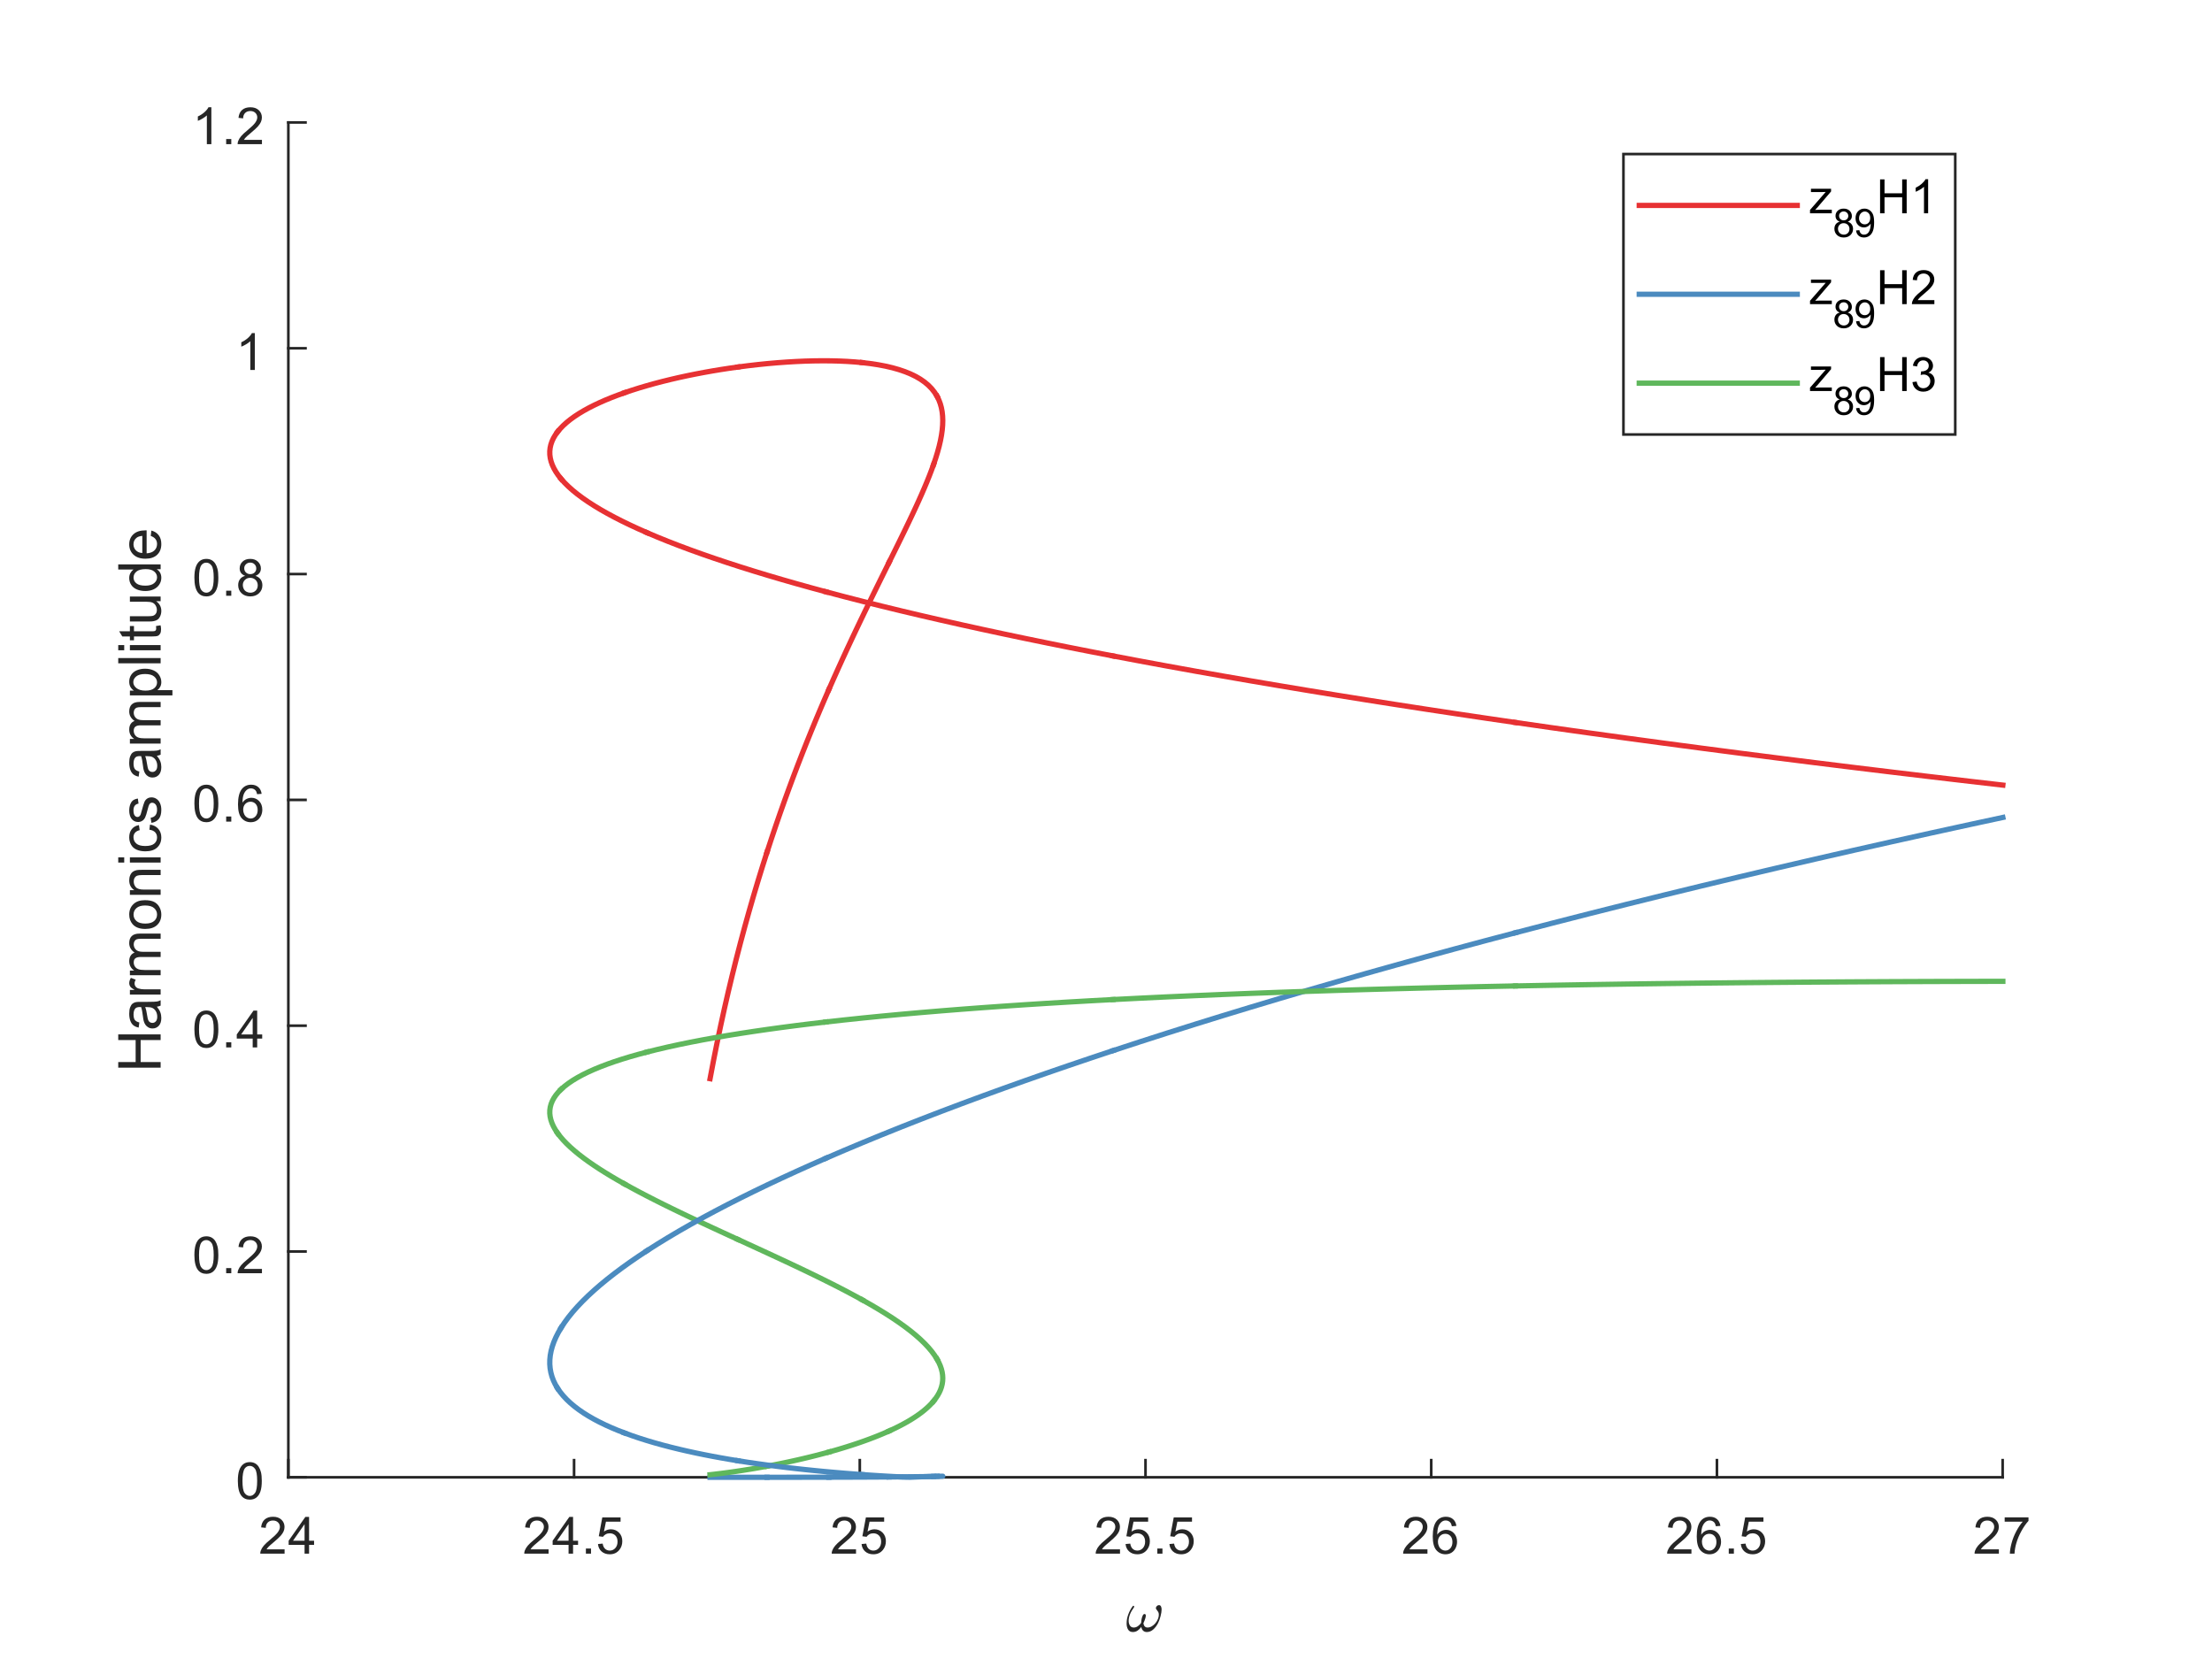 <?xml version="1.0"?>
<!DOCTYPE svg PUBLIC '-//W3C//DTD SVG 1.0//EN'
          'http://www.w3.org/TR/2001/REC-SVG-20010904/DTD/svg10.dtd'>
<svg xmlns:xlink="http://www.w3.org/1999/xlink" style="fill-opacity:1; color-rendering:auto; color-interpolation:auto; text-rendering:auto; stroke:black; stroke-linecap:square; stroke-miterlimit:10; shape-rendering:auto; stroke-opacity:1; fill:black; stroke-dasharray:none; font-weight:normal; stroke-width:1; font-family:'Dialog'; font-style:normal; stroke-linejoin:miter; font-size:12px; stroke-dashoffset:0; image-rendering:auto;" width="560" height="420" xmlns="http://www.w3.org/2000/svg"
><rect width="100%" height="100%" fill="#333333" stroke="none"/><!--Generated by the Batik Graphics2D SVG Generator--><defs id="genericDefs"
  /><g
  ><defs id="defs1"
    ><clipPath clipPathUnits="userSpaceOnUse" id="clipPath1"
      ><path d="M0 0 L560 0 L560 420 L0 420 L0 0 Z"
      /></clipPath
    ></defs
    ><g style="fill:white; stroke:white;"
    ><rect x="0" y="0" width="560" style="clip-path:url(#clipPath1); stroke:none;" height="420"
    /></g
    ><g style="fill:white; text-rendering:optimizeSpeed; color-rendering:optimizeSpeed; image-rendering:optimizeSpeed; shape-rendering:crispEdges; stroke:white; color-interpolation:sRGB;"
    ><rect x="0" width="560" height="420" y="0" style="stroke:none;"
      /><path style="stroke:none;" d="M73 374 L507 374 L507 31 L73 31 Z"
    /></g
    ><g style="fill:rgb(38,38,38); text-rendering:geometricPrecision; image-rendering:optimizeQuality; color-rendering:optimizeQuality; stroke-linejoin:round; stroke:rgb(38,38,38); color-interpolation:linearRGB; stroke-width:0.667;"
    ><line y2="374" style="fill:none;" x1="73" x2="507" y1="374"
      /><line y2="369.66" style="fill:none;" x1="73" x2="73" y1="374"
      /><line y2="369.66" style="fill:none;" x1="145.333" x2="145.333" y1="374"
      /><line y2="369.66" style="fill:none;" x1="217.667" x2="217.667" y1="374"
      /><line y2="369.66" style="fill:none;" x1="290" x2="290" y1="374"
      /><line y2="369.66" style="fill:none;" x1="362.333" x2="362.333" y1="374"
      /><line y2="369.66" style="fill:none;" x1="434.667" x2="434.667" y1="374"
      /><line y2="369.66" style="fill:none;" x1="507" x2="507" y1="374"
    /></g
    ><g transform="translate(73,379.333)" style="font-size:13.333px; fill:rgb(38,38,38); text-rendering:geometricPrecision; image-rendering:optimizeQuality; color-rendering:optimizeQuality; font-family:'SansSerif'; stroke:rgb(38,38,38); color-interpolation:linearRGB;"
    ><path style="stroke:none;" d="M-0.953 12.906 L-0.953 14 L-7.109 14 Q-7.125 13.594 -6.969 13.203 Q-6.734 12.578 -6.219 11.969 Q-5.703 11.359 -4.719 10.562 Q-3.203 9.312 -2.672 8.586 Q-2.141 7.859 -2.141 7.219 Q-2.141 6.531 -2.625 6.07 Q-3.109 5.609 -3.891 5.609 Q-4.719 5.609 -5.211 6.102 Q-5.703 6.594 -5.719 7.469 L-6.891 7.344 Q-6.766 6.031 -5.984 5.344 Q-5.203 4.656 -3.875 4.656 Q-2.531 4.656 -1.75 5.398 Q-0.969 6.141 -0.969 7.234 Q-0.969 7.797 -1.195 8.336 Q-1.422 8.875 -1.953 9.477 Q-2.484 10.078 -3.719 11.109 Q-4.75 11.969 -5.039 12.281 Q-5.328 12.594 -5.516 12.906 L-0.953 12.906 ZM4.107 14 L4.107 11.766 L0.076 11.766 L0.076 10.719 L4.31 4.688 L5.247 4.688 L5.247 10.719 L6.513 10.719 L6.513 11.766 L5.247 11.766 L5.247 14 L4.107 14 ZM4.107 10.719 L4.107 6.531 L1.185 10.719 L4.107 10.719 Z"
    /></g
    ><g transform="translate(145.333,379.333)" style="font-size:13.333px; fill:rgb(38,38,38); text-rendering:geometricPrecision; image-rendering:optimizeQuality; color-rendering:optimizeQuality; font-family:'SansSerif'; stroke:rgb(38,38,38); color-interpolation:linearRGB;"
    ><path style="stroke:none;" d="M-6.453 12.906 L-6.453 14 L-12.609 14 Q-12.625 13.594 -12.469 13.203 Q-12.234 12.578 -11.719 11.969 Q-11.203 11.359 -10.219 10.562 Q-8.703 9.312 -8.172 8.586 Q-7.641 7.859 -7.641 7.219 Q-7.641 6.531 -8.125 6.07 Q-8.609 5.609 -9.391 5.609 Q-10.219 5.609 -10.711 6.102 Q-11.203 6.594 -11.219 7.469 L-12.391 7.344 Q-12.266 6.031 -11.484 5.344 Q-10.703 4.656 -9.375 4.656 Q-8.031 4.656 -7.25 5.398 Q-6.469 6.141 -6.469 7.234 Q-6.469 7.797 -6.695 8.336 Q-6.922 8.875 -7.453 9.477 Q-7.984 10.078 -9.219 11.109 Q-10.25 11.969 -10.539 12.281 Q-10.828 12.594 -11.016 12.906 L-6.453 12.906 ZM-1.393 14 L-1.393 11.766 L-5.424 11.766 L-5.424 10.719 L-1.19 4.688 L-0.253 4.688 L-0.253 10.719 L1.013 10.719 L1.013 11.766 L-0.253 11.766 L-0.253 14 L-1.393 14 ZM-1.393 10.719 L-1.393 6.531 L-4.315 10.719 L-1.393 10.719 ZM2.995 14 L2.995 12.703 L4.292 12.703 L4.292 14 L2.995 14 ZM6.053 11.562 L7.241 11.453 Q7.381 12.344 7.866 12.781 Q8.35 13.219 9.037 13.219 Q9.866 13.219 10.436 12.594 Q11.006 11.969 11.006 10.953 Q11.006 9.969 10.459 9.406 Q9.912 8.844 9.022 8.844 Q8.459 8.844 8.014 9.094 Q7.569 9.344 7.319 9.734 L6.256 9.594 L7.147 4.828 L11.772 4.828 L11.772 5.906 L8.069 5.906 L7.569 8.406 Q8.397 7.828 9.319 7.828 Q10.537 7.828 11.373 8.672 Q12.209 9.516 12.209 10.844 Q12.209 12.109 11.475 13.031 Q10.584 14.156 9.037 14.156 Q7.772 14.156 6.967 13.445 Q6.162 12.734 6.053 11.562 Z"
    /></g
    ><g transform="translate(217.667,379.333)" style="font-size:13.333px; fill:rgb(38,38,38); text-rendering:geometricPrecision; image-rendering:optimizeQuality; color-rendering:optimizeQuality; font-family:'SansSerif'; stroke:rgb(38,38,38); color-interpolation:linearRGB;"
    ><path style="stroke:none;" d="M-0.953 12.906 L-0.953 14 L-7.109 14 Q-7.125 13.594 -6.969 13.203 Q-6.734 12.578 -6.219 11.969 Q-5.703 11.359 -4.719 10.562 Q-3.203 9.312 -2.672 8.586 Q-2.141 7.859 -2.141 7.219 Q-2.141 6.531 -2.625 6.07 Q-3.109 5.609 -3.891 5.609 Q-4.719 5.609 -5.211 6.102 Q-5.703 6.594 -5.719 7.469 L-6.891 7.344 Q-6.766 6.031 -5.984 5.344 Q-5.203 4.656 -3.875 4.656 Q-2.531 4.656 -1.75 5.398 Q-0.969 6.141 -0.969 7.234 Q-0.969 7.797 -1.195 8.336 Q-1.422 8.875 -1.953 9.477 Q-2.484 10.078 -3.719 11.109 Q-4.75 11.969 -5.039 12.281 Q-5.328 12.594 -5.516 12.906 L-0.953 12.906 ZM0.451 11.562 L1.638 11.453 Q1.779 12.344 2.263 12.781 Q2.748 13.219 3.435 13.219 Q4.263 13.219 4.833 12.594 Q5.404 11.969 5.404 10.953 Q5.404 9.969 4.857 9.406 Q4.31 8.844 3.419 8.844 Q2.857 8.844 2.412 9.094 Q1.966 9.344 1.716 9.734 L0.654 9.594 L1.544 4.828 L6.169 4.828 L6.169 5.906 L2.466 5.906 L1.966 8.406 Q2.794 7.828 3.716 7.828 Q4.935 7.828 5.771 8.672 Q6.607 9.516 6.607 10.844 Q6.607 12.109 5.872 13.031 Q4.982 14.156 3.435 14.156 Q2.169 14.156 1.365 13.445 Q0.56 12.734 0.451 11.562 Z"
    /></g
    ><g transform="translate(290,379.333)" style="font-size:13.333px; fill:rgb(38,38,38); text-rendering:geometricPrecision; image-rendering:optimizeQuality; color-rendering:optimizeQuality; font-family:'SansSerif'; stroke:rgb(38,38,38); color-interpolation:linearRGB;"
    ><path style="stroke:none;" d="M-6.453 12.906 L-6.453 14 L-12.609 14 Q-12.625 13.594 -12.469 13.203 Q-12.234 12.578 -11.719 11.969 Q-11.203 11.359 -10.219 10.562 Q-8.703 9.312 -8.172 8.586 Q-7.641 7.859 -7.641 7.219 Q-7.641 6.531 -8.125 6.07 Q-8.609 5.609 -9.391 5.609 Q-10.219 5.609 -10.711 6.102 Q-11.203 6.594 -11.219 7.469 L-12.391 7.344 Q-12.266 6.031 -11.484 5.344 Q-10.703 4.656 -9.375 4.656 Q-8.031 4.656 -7.25 5.398 Q-6.469 6.141 -6.469 7.234 Q-6.469 7.797 -6.695 8.336 Q-6.922 8.875 -7.453 9.477 Q-7.984 10.078 -9.219 11.109 Q-10.25 11.969 -10.539 12.281 Q-10.828 12.594 -11.016 12.906 L-6.453 12.906 ZM-5.049 11.562 L-3.862 11.453 Q-3.721 12.344 -3.237 12.781 Q-2.752 13.219 -2.065 13.219 Q-1.237 13.219 -0.666 12.594 Q-0.096 11.969 -0.096 10.953 Q-0.096 9.969 -0.643 9.406 Q-1.19 8.844 -2.081 8.844 Q-2.643 8.844 -3.088 9.094 Q-3.534 9.344 -3.784 9.734 L-4.846 9.594 L-3.956 4.828 L0.669 4.828 L0.669 5.906 L-3.034 5.906 L-3.534 8.406 Q-2.706 7.828 -1.784 7.828 Q-0.565 7.828 0.271 8.672 Q1.107 9.516 1.107 10.844 Q1.107 12.109 0.372 13.031 Q-0.518 14.156 -2.065 14.156 Q-3.331 14.156 -4.135 13.445 Q-4.94 12.734 -5.049 11.562 ZM2.995 14 L2.995 12.703 L4.292 12.703 L4.292 14 L2.995 14 ZM6.053 11.562 L7.241 11.453 Q7.381 12.344 7.866 12.781 Q8.35 13.219 9.037 13.219 Q9.866 13.219 10.436 12.594 Q11.006 11.969 11.006 10.953 Q11.006 9.969 10.459 9.406 Q9.912 8.844 9.022 8.844 Q8.459 8.844 8.014 9.094 Q7.569 9.344 7.319 9.734 L6.256 9.594 L7.147 4.828 L11.772 4.828 L11.772 5.906 L8.069 5.906 L7.569 8.406 Q8.397 7.828 9.319 7.828 Q10.537 7.828 11.373 8.672 Q12.209 9.516 12.209 10.844 Q12.209 12.109 11.475 13.031 Q10.584 14.156 9.037 14.156 Q7.772 14.156 6.967 13.445 Q6.162 12.734 6.053 11.562 Z"
    /></g
    ><g transform="translate(362.333,379.333)" style="font-size:13.333px; fill:rgb(38,38,38); text-rendering:geometricPrecision; image-rendering:optimizeQuality; color-rendering:optimizeQuality; font-family:'SansSerif'; stroke:rgb(38,38,38); color-interpolation:linearRGB;"
    ><path style="stroke:none;" d="M-0.953 12.906 L-0.953 14 L-7.109 14 Q-7.125 13.594 -6.969 13.203 Q-6.734 12.578 -6.219 11.969 Q-5.703 11.359 -4.719 10.562 Q-3.203 9.312 -2.672 8.586 Q-2.141 7.859 -2.141 7.219 Q-2.141 6.531 -2.625 6.07 Q-3.109 5.609 -3.891 5.609 Q-4.719 5.609 -5.211 6.102 Q-5.703 6.594 -5.719 7.469 L-6.891 7.344 Q-6.766 6.031 -5.984 5.344 Q-5.203 4.656 -3.875 4.656 Q-2.531 4.656 -1.75 5.398 Q-0.969 6.141 -0.969 7.234 Q-0.969 7.797 -1.195 8.336 Q-1.422 8.875 -1.953 9.477 Q-2.484 10.078 -3.719 11.109 Q-4.75 11.969 -5.039 12.281 Q-5.328 12.594 -5.516 12.906 L-0.953 12.906 ZM6.372 6.969 L5.232 7.062 Q5.091 6.391 4.81 6.078 Q4.341 5.594 3.669 5.594 Q3.123 5.594 2.701 5.906 Q2.169 6.297 1.857 7.047 Q1.544 7.797 1.529 9.203 Q1.935 8.578 2.537 8.273 Q3.138 7.969 3.794 7.969 Q4.935 7.969 5.74 8.805 Q6.544 9.641 6.544 10.984 Q6.544 11.859 6.162 12.609 Q5.779 13.359 5.122 13.758 Q4.466 14.156 3.623 14.156 Q2.201 14.156 1.294 13.109 Q0.388 12.062 0.388 9.641 Q0.388 6.953 1.388 5.719 Q2.263 4.656 3.732 4.656 Q4.826 4.656 5.529 5.273 Q6.232 5.891 6.372 6.969 ZM1.701 10.984 Q1.701 11.578 1.951 12.117 Q2.201 12.656 2.654 12.938 Q3.107 13.219 3.607 13.219 Q4.326 13.219 4.849 12.633 Q5.372 12.047 5.372 11.047 Q5.372 10.078 4.857 9.523 Q4.341 8.969 3.56 8.969 Q2.779 8.969 2.24 9.523 Q1.701 10.078 1.701 10.984 Z"
    /></g
    ><g transform="translate(434.667,379.333)" style="font-size:13.333px; fill:rgb(38,38,38); text-rendering:geometricPrecision; image-rendering:optimizeQuality; color-rendering:optimizeQuality; font-family:'SansSerif'; stroke:rgb(38,38,38); color-interpolation:linearRGB;"
    ><path style="stroke:none;" d="M-6.453 12.906 L-6.453 14 L-12.609 14 Q-12.625 13.594 -12.469 13.203 Q-12.234 12.578 -11.719 11.969 Q-11.203 11.359 -10.219 10.562 Q-8.703 9.312 -8.172 8.586 Q-7.641 7.859 -7.641 7.219 Q-7.641 6.531 -8.125 6.07 Q-8.609 5.609 -9.391 5.609 Q-10.219 5.609 -10.711 6.102 Q-11.203 6.594 -11.219 7.469 L-12.391 7.344 Q-12.266 6.031 -11.484 5.344 Q-10.703 4.656 -9.375 4.656 Q-8.031 4.656 -7.25 5.398 Q-6.469 6.141 -6.469 7.234 Q-6.469 7.797 -6.695 8.336 Q-6.922 8.875 -7.453 9.477 Q-7.984 10.078 -9.219 11.109 Q-10.25 11.969 -10.539 12.281 Q-10.828 12.594 -11.016 12.906 L-6.453 12.906 ZM0.873 6.969 L-0.268 7.062 Q-0.409 6.391 -0.69 6.078 Q-1.159 5.594 -1.831 5.594 Q-2.377 5.594 -2.799 5.906 Q-3.331 6.297 -3.643 7.047 Q-3.956 7.797 -3.971 9.203 Q-3.565 8.578 -2.963 8.273 Q-2.362 7.969 -1.706 7.969 Q-0.565 7.969 0.24 8.805 Q1.044 9.641 1.044 10.984 Q1.044 11.859 0.662 12.609 Q0.279 13.359 -0.378 13.758 Q-1.034 14.156 -1.877 14.156 Q-3.299 14.156 -4.206 13.109 Q-5.112 12.062 -5.112 9.641 Q-5.112 6.953 -4.112 5.719 Q-3.237 4.656 -1.768 4.656 Q-0.674 4.656 0.029 5.273 Q0.732 5.891 0.873 6.969 ZM-3.799 10.984 Q-3.799 11.578 -3.549 12.117 Q-3.299 12.656 -2.846 12.938 Q-2.393 13.219 -1.893 13.219 Q-1.174 13.219 -0.651 12.633 Q-0.128 12.047 -0.128 11.047 Q-0.128 10.078 -0.643 9.523 Q-1.159 8.969 -1.94 8.969 Q-2.721 8.969 -3.26 9.523 Q-3.799 10.078 -3.799 10.984 ZM2.995 14 L2.995 12.703 L4.292 12.703 L4.292 14 L2.995 14 ZM6.053 11.562 L7.241 11.453 Q7.381 12.344 7.866 12.781 Q8.35 13.219 9.037 13.219 Q9.866 13.219 10.436 12.594 Q11.006 11.969 11.006 10.953 Q11.006 9.969 10.459 9.406 Q9.912 8.844 9.022 8.844 Q8.459 8.844 8.014 9.094 Q7.569 9.344 7.319 9.734 L6.256 9.594 L7.147 4.828 L11.772 4.828 L11.772 5.906 L8.069 5.906 L7.569 8.406 Q8.397 7.828 9.319 7.828 Q10.537 7.828 11.373 8.672 Q12.209 9.516 12.209 10.844 Q12.209 12.109 11.475 13.031 Q10.584 14.156 9.037 14.156 Q7.772 14.156 6.967 13.445 Q6.162 12.734 6.053 11.562 Z"
    /></g
    ><g transform="translate(507,379.333)" style="font-size:13.333px; fill:rgb(38,38,38); text-rendering:geometricPrecision; image-rendering:optimizeQuality; color-rendering:optimizeQuality; font-family:'SansSerif'; stroke:rgb(38,38,38); color-interpolation:linearRGB;"
    ><path style="stroke:none;" d="M-0.953 12.906 L-0.953 14 L-7.109 14 Q-7.125 13.594 -6.969 13.203 Q-6.734 12.578 -6.219 11.969 Q-5.703 11.359 -4.719 10.562 Q-3.203 9.312 -2.672 8.586 Q-2.141 7.859 -2.141 7.219 Q-2.141 6.531 -2.625 6.07 Q-3.109 5.609 -3.891 5.609 Q-4.719 5.609 -5.211 6.102 Q-5.703 6.594 -5.719 7.469 L-6.891 7.344 Q-6.766 6.031 -5.984 5.344 Q-5.203 4.656 -3.875 4.656 Q-2.531 4.656 -1.75 5.398 Q-0.969 6.141 -0.969 7.234 Q-0.969 7.797 -1.195 8.336 Q-1.422 8.875 -1.953 9.477 Q-2.484 10.078 -3.719 11.109 Q-4.75 11.969 -5.039 12.281 Q-5.328 12.594 -5.516 12.906 L-0.953 12.906 ZM0.513 5.906 L0.513 4.812 L6.544 4.812 L6.544 5.703 Q5.654 6.656 4.779 8.219 Q3.904 9.781 3.435 11.438 Q3.091 12.609 2.998 14 L1.826 14 Q1.841 12.906 2.255 11.352 Q2.669 9.797 3.435 8.352 Q4.201 6.906 5.076 5.906 L0.513 5.906 Z"
    /></g
    ><g transform="translate(285,413)" style="font-size:14.667px; fill:rgb(38,38,38); text-rendering:geometricPrecision; image-rendering:optimizeQuality; color-rendering:optimizeQuality; font-family:'mwa_cmmi10'; stroke:rgb(38,38,38); color-interpolation:linearRGB;"
    ><path style="stroke:none;" d="M1.812 0.172 Q0.969 0.172 0.594 -0.453 Q0.219 -1.078 0.219 -1.984 Q0.219 -2.578 0.32 -3.141 Q0.422 -3.703 0.641 -4.289 Q0.859 -4.875 1.133 -5.383 Q1.406 -5.891 1.766 -6.375 Q1.828 -6.469 1.938 -6.469 Q2.031 -6.469 2.086 -6.406 Q2.141 -6.344 2.141 -6.266 Q2.141 -6.188 2.109 -6.125 Q0.734 -4.234 0.734 -2.656 Q0.734 -1.969 1.055 -1.469 Q1.375 -0.969 2.016 -0.969 Q2.578 -0.969 3.062 -1.305 Q3.547 -1.641 3.891 -2.141 Q3.891 -2.406 3.984 -2.961 Q4.078 -3.516 4.273 -3.953 Q4.469 -4.391 4.734 -4.391 Q5.078 -4.391 5.078 -3.984 Q5.078 -3.75 4.984 -3.398 Q4.891 -3.047 4.766 -2.742 Q4.641 -2.438 4.469 -2.047 Q4.641 -0.969 5.531 -0.969 Q6.062 -0.969 6.586 -1.273 Q7.109 -1.578 7.508 -2.062 Q7.906 -2.547 8.141 -3.109 Q8.375 -3.672 8.375 -4.188 Q8.375 -4.641 8.234 -4.891 Q8.094 -5.141 7.859 -5.422 Q7.625 -5.703 7.625 -5.859 Q7.625 -6.156 7.867 -6.398 Q8.109 -6.641 8.406 -6.641 Q8.766 -6.641 8.922 -6.312 Q9.078 -5.984 9.078 -5.547 Q9.078 -4.859 8.805 -3.812 Q8.531 -2.766 8.172 -2.078 Q7.688 -1.125 6.961 -0.477 Q6.234 0.172 5.328 0.172 Q4.75 0.172 4.391 -0.18 Q4.031 -0.531 3.938 -1.125 Q3.516 -0.531 2.984 -0.18 Q2.453 0.172 1.812 0.172 Z"
    /></g
    ><g style="fill:rgb(38,38,38); text-rendering:geometricPrecision; image-rendering:optimizeQuality; color-rendering:optimizeQuality; stroke-linejoin:round; stroke:rgb(38,38,38); color-interpolation:linearRGB; stroke-width:0.667;"
    ><line y2="31" style="fill:none;" x1="73" x2="73" y1="374"
      /><line y2="374" style="fill:none;" x1="73" x2="77.34" y1="374"
      /><line y2="316.833" style="fill:none;" x1="73" x2="77.34" y1="316.833"
      /><line y2="259.667" style="fill:none;" x1="73" x2="77.34" y1="259.667"
      /><line y2="202.5" style="fill:none;" x1="73" x2="77.34" y1="202.5"
      /><line y2="145.333" style="fill:none;" x1="73" x2="77.34" y1="145.333"
      /><line y2="88.167" style="fill:none;" x1="73" x2="77.34" y1="88.167"
      /><line y2="31" style="fill:none;" x1="73" x2="77.34" y1="31"
    /></g
    ><g transform="translate(67.666,374)" style="font-size:13.333px; fill:rgb(38,38,38); text-rendering:geometricPrecision; image-rendering:optimizeQuality; color-rendering:optimizeQuality; font-family:'SansSerif'; stroke:rgb(38,38,38); color-interpolation:linearRGB;"
    ><path style="stroke:none;" d="M-7.453 0.906 Q-7.453 -0.734 -7.117 -1.742 Q-6.781 -2.75 -6.109 -3.297 Q-5.438 -3.844 -4.422 -3.844 Q-3.672 -3.844 -3.109 -3.539 Q-2.547 -3.234 -2.18 -2.672 Q-1.812 -2.109 -1.602 -1.289 Q-1.391 -0.469 -1.391 0.906 Q-1.391 2.547 -1.727 3.555 Q-2.062 4.562 -2.734 5.109 Q-3.406 5.656 -4.422 5.656 Q-5.766 5.656 -6.547 4.688 Q-7.453 3.531 -7.453 0.906 ZM-6.281 0.906 Q-6.281 3.203 -5.75 3.961 Q-5.219 4.719 -4.422 4.719 Q-3.641 4.719 -3.102 3.961 Q-2.562 3.203 -2.562 0.906 Q-2.562 -1.391 -3.102 -2.141 Q-3.641 -2.891 -4.438 -2.891 Q-5.219 -2.891 -5.703 -2.234 Q-6.281 -1.375 -6.281 0.906 Z"
    /></g
    ><g transform="translate(67.666,316.833)" style="font-size:13.333px; fill:rgb(38,38,38); text-rendering:geometricPrecision; image-rendering:optimizeQuality; color-rendering:optimizeQuality; font-family:'SansSerif'; stroke:rgb(38,38,38); color-interpolation:linearRGB;"
    ><path style="stroke:none;" d="M-18.453 0.906 Q-18.453 -0.734 -18.117 -1.742 Q-17.781 -2.75 -17.109 -3.297 Q-16.438 -3.844 -15.422 -3.844 Q-14.672 -3.844 -14.109 -3.539 Q-13.547 -3.234 -13.18 -2.672 Q-12.812 -2.109 -12.602 -1.289 Q-12.391 -0.469 -12.391 0.906 Q-12.391 2.547 -12.727 3.555 Q-13.062 4.562 -13.734 5.109 Q-14.406 5.656 -15.422 5.656 Q-16.766 5.656 -17.547 4.688 Q-18.453 3.531 -18.453 0.906 ZM-17.281 0.906 Q-17.281 3.203 -16.75 3.961 Q-16.219 4.719 -15.422 4.719 Q-14.641 4.719 -14.102 3.961 Q-13.562 3.203 -13.562 0.906 Q-13.562 -1.391 -14.102 -2.141 Q-14.641 -2.891 -15.438 -2.891 Q-16.219 -2.891 -16.703 -2.234 Q-17.281 -1.375 -17.281 0.906 ZM-10.409 5.5 L-10.409 4.203 L-9.112 4.203 L-9.112 5.5 L-10.409 5.5 ZM-1.351 4.406 L-1.351 5.5 L-7.507 5.5 Q-7.523 5.094 -7.366 4.703 Q-7.132 4.078 -6.616 3.469 Q-6.101 2.859 -5.116 2.062 Q-3.601 0.812 -3.07 0.086 Q-2.538 -0.641 -2.538 -1.281 Q-2.538 -1.969 -3.023 -2.43 Q-3.507 -2.891 -4.288 -2.891 Q-5.116 -2.891 -5.609 -2.398 Q-6.101 -1.906 -6.116 -1.031 L-7.288 -1.156 Q-7.163 -2.469 -6.382 -3.156 Q-5.601 -3.844 -4.273 -3.844 Q-2.929 -3.844 -2.148 -3.102 Q-1.366 -2.359 -1.366 -1.266 Q-1.366 -0.703 -1.593 -0.164 Q-1.819 0.375 -2.351 0.977 Q-2.882 1.578 -4.116 2.609 Q-5.148 3.469 -5.437 3.781 Q-5.726 4.094 -5.913 4.406 L-1.351 4.406 Z"
    /></g
    ><g transform="translate(67.666,259.667)" style="font-size:13.333px; fill:rgb(38,38,38); text-rendering:geometricPrecision; image-rendering:optimizeQuality; color-rendering:optimizeQuality; font-family:'SansSerif'; stroke:rgb(38,38,38); color-interpolation:linearRGB;"
    ><path style="stroke:none;" d="M-18.453 0.906 Q-18.453 -0.734 -18.117 -1.742 Q-17.781 -2.75 -17.109 -3.297 Q-16.438 -3.844 -15.422 -3.844 Q-14.672 -3.844 -14.109 -3.539 Q-13.547 -3.234 -13.18 -2.672 Q-12.812 -2.109 -12.602 -1.289 Q-12.391 -0.469 -12.391 0.906 Q-12.391 2.547 -12.727 3.555 Q-13.062 4.562 -13.734 5.109 Q-14.406 5.656 -15.422 5.656 Q-16.766 5.656 -17.547 4.688 Q-18.453 3.531 -18.453 0.906 ZM-17.281 0.906 Q-17.281 3.203 -16.75 3.961 Q-16.219 4.719 -15.422 4.719 Q-14.641 4.719 -14.102 3.961 Q-13.562 3.203 -13.562 0.906 Q-13.562 -1.391 -14.102 -2.141 Q-14.641 -2.891 -15.438 -2.891 Q-16.219 -2.891 -16.703 -2.234 Q-17.281 -1.375 -17.281 0.906 ZM-10.409 5.5 L-10.409 4.203 L-9.112 4.203 L-9.112 5.5 L-10.409 5.5 ZM-3.695 5.5 L-3.695 3.266 L-7.726 3.266 L-7.726 2.219 L-3.491 -3.812 L-2.554 -3.812 L-2.554 2.219 L-1.288 2.219 L-1.288 3.266 L-2.554 3.266 L-2.554 5.5 L-3.695 5.5 ZM-3.695 2.219 L-3.695 -1.969 L-6.616 2.219 L-3.695 2.219 Z"
    /></g
    ><g transform="translate(67.666,202.5)" style="font-size:13.333px; fill:rgb(38,38,38); text-rendering:geometricPrecision; image-rendering:optimizeQuality; color-rendering:optimizeQuality; font-family:'SansSerif'; stroke:rgb(38,38,38); color-interpolation:linearRGB;"
    ><path style="stroke:none;" d="M-18.453 0.906 Q-18.453 -0.734 -18.117 -1.742 Q-17.781 -2.75 -17.109 -3.297 Q-16.438 -3.844 -15.422 -3.844 Q-14.672 -3.844 -14.109 -3.539 Q-13.547 -3.234 -13.18 -2.672 Q-12.812 -2.109 -12.602 -1.289 Q-12.391 -0.469 -12.391 0.906 Q-12.391 2.547 -12.727 3.555 Q-13.062 4.562 -13.734 5.109 Q-14.406 5.656 -15.422 5.656 Q-16.766 5.656 -17.547 4.688 Q-18.453 3.531 -18.453 0.906 ZM-17.281 0.906 Q-17.281 3.203 -16.75 3.961 Q-16.219 4.719 -15.422 4.719 Q-14.641 4.719 -14.102 3.961 Q-13.562 3.203 -13.562 0.906 Q-13.562 -1.391 -14.102 -2.141 Q-14.641 -2.891 -15.438 -2.891 Q-16.219 -2.891 -16.703 -2.234 Q-17.281 -1.375 -17.281 0.906 ZM-10.409 5.5 L-10.409 4.203 L-9.112 4.203 L-9.112 5.5 L-10.409 5.5 ZM-1.429 -1.531 L-2.57 -1.438 Q-2.71 -2.109 -2.991 -2.422 Q-3.46 -2.906 -4.132 -2.906 Q-4.679 -2.906 -5.101 -2.594 Q-5.632 -2.203 -5.944 -1.453 Q-6.257 -0.703 -6.273 0.703 Q-5.866 0.078 -5.265 -0.227 Q-4.663 -0.531 -4.007 -0.531 Q-2.866 -0.531 -2.062 0.305 Q-1.257 1.141 -1.257 2.484 Q-1.257 3.359 -1.64 4.109 Q-2.023 4.859 -2.679 5.258 Q-3.335 5.656 -4.179 5.656 Q-5.601 5.656 -6.507 4.609 Q-7.413 3.562 -7.413 1.141 Q-7.413 -1.547 -6.413 -2.781 Q-5.538 -3.844 -4.069 -3.844 Q-2.976 -3.844 -2.273 -3.227 Q-1.569 -2.609 -1.429 -1.531 ZM-6.101 2.484 Q-6.101 3.078 -5.851 3.617 Q-5.601 4.156 -5.148 4.438 Q-4.694 4.719 -4.194 4.719 Q-3.476 4.719 -2.952 4.133 Q-2.429 3.547 -2.429 2.547 Q-2.429 1.578 -2.945 1.023 Q-3.46 0.469 -4.241 0.469 Q-5.023 0.469 -5.562 1.023 Q-6.101 1.578 -6.101 2.484 Z"
    /></g
    ><g transform="translate(67.666,145.333)" style="font-size:13.333px; fill:rgb(38,38,38); text-rendering:geometricPrecision; image-rendering:optimizeQuality; color-rendering:optimizeQuality; font-family:'SansSerif'; stroke:rgb(38,38,38); color-interpolation:linearRGB;"
    ><path style="stroke:none;" d="M-18.453 0.906 Q-18.453 -0.734 -18.117 -1.742 Q-17.781 -2.75 -17.109 -3.297 Q-16.438 -3.844 -15.422 -3.844 Q-14.672 -3.844 -14.109 -3.539 Q-13.547 -3.234 -13.18 -2.672 Q-12.812 -2.109 -12.602 -1.289 Q-12.391 -0.469 -12.391 0.906 Q-12.391 2.547 -12.727 3.555 Q-13.062 4.562 -13.734 5.109 Q-14.406 5.656 -15.422 5.656 Q-16.766 5.656 -17.547 4.688 Q-18.453 3.531 -18.453 0.906 ZM-17.281 0.906 Q-17.281 3.203 -16.75 3.961 Q-16.219 4.719 -15.422 4.719 Q-14.641 4.719 -14.102 3.961 Q-13.562 3.203 -13.562 0.906 Q-13.562 -1.391 -14.102 -2.141 Q-14.641 -2.891 -15.438 -2.891 Q-16.219 -2.891 -16.703 -2.234 Q-17.281 -1.375 -17.281 0.906 ZM-10.409 5.5 L-10.409 4.203 L-9.112 4.203 L-9.112 5.5 L-10.409 5.5 ZM-5.601 0.453 Q-6.304 0.188 -6.648 -0.289 Q-6.991 -0.766 -6.991 -1.438 Q-6.991 -2.453 -6.265 -3.148 Q-5.538 -3.844 -4.319 -3.844 Q-3.101 -3.844 -2.358 -3.133 Q-1.616 -2.422 -1.616 -1.406 Q-1.616 -0.766 -1.96 -0.289 Q-2.304 0.188 -2.991 0.453 Q-2.132 0.734 -1.687 1.359 Q-1.241 1.984 -1.241 2.844 Q-1.241 4.031 -2.085 4.844 Q-2.929 5.656 -4.304 5.656 Q-5.679 5.656 -6.523 4.844 Q-7.366 4.031 -7.366 2.812 Q-7.366 1.906 -6.905 1.289 Q-6.444 0.672 -5.601 0.453 ZM-5.835 -1.484 Q-5.835 -0.828 -5.405 -0.406 Q-4.976 0.016 -4.304 0.016 Q-3.632 0.016 -3.21 -0.398 Q-2.788 -0.812 -2.788 -1.422 Q-2.788 -2.047 -3.226 -2.477 Q-3.663 -2.906 -4.304 -2.906 Q-4.96 -2.906 -5.398 -2.484 Q-5.835 -2.062 -5.835 -1.484 ZM-6.194 2.812 Q-6.194 3.297 -5.96 3.758 Q-5.726 4.219 -5.273 4.469 Q-4.819 4.719 -4.288 4.719 Q-3.476 4.719 -2.945 4.195 Q-2.413 3.672 -2.413 2.859 Q-2.413 2.031 -2.96 1.492 Q-3.507 0.953 -4.335 0.953 Q-5.132 0.953 -5.663 1.484 Q-6.194 2.016 -6.194 2.812 Z"
    /></g
    ><g transform="translate(67.666,88.167)" style="font-size:13.333px; fill:rgb(38,38,38); text-rendering:geometricPrecision; image-rendering:optimizeQuality; color-rendering:optimizeQuality; font-family:'SansSerif'; stroke:rgb(38,38,38); color-interpolation:linearRGB;"
    ><path style="stroke:none;" d="M-3.156 5.5 L-4.297 5.5 L-4.297 -1.781 Q-4.719 -1.391 -5.383 -0.992 Q-6.047 -0.594 -6.578 -0.406 L-6.578 -1.516 Q-5.625 -1.953 -4.906 -2.594 Q-4.188 -3.234 -3.891 -3.844 L-3.156 -3.844 L-3.156 5.5 Z"
    /></g
    ><g transform="translate(67.666,31)" style="font-size:13.333px; fill:rgb(38,38,38); text-rendering:geometricPrecision; image-rendering:optimizeQuality; color-rendering:optimizeQuality; font-family:'SansSerif'; stroke:rgb(38,38,38); color-interpolation:linearRGB;"
    ><path style="stroke:none;" d="M-14.156 5.5 L-15.297 5.5 L-15.297 -1.781 Q-15.719 -1.391 -16.383 -0.992 Q-17.047 -0.594 -17.578 -0.406 L-17.578 -1.516 Q-16.625 -1.953 -15.906 -2.594 Q-15.188 -3.234 -14.891 -3.844 L-14.156 -3.844 L-14.156 5.5 ZM-10.409 5.5 L-10.409 4.203 L-9.112 4.203 L-9.112 5.5 L-10.409 5.5 ZM-1.351 4.406 L-1.351 5.5 L-7.507 5.5 Q-7.523 5.094 -7.366 4.703 Q-7.132 4.078 -6.616 3.469 Q-6.101 2.859 -5.116 2.062 Q-3.601 0.812 -3.07 0.086 Q-2.538 -0.641 -2.538 -1.281 Q-2.538 -1.969 -3.023 -2.43 Q-3.507 -2.891 -4.288 -2.891 Q-5.116 -2.891 -5.609 -2.398 Q-6.101 -1.906 -6.116 -1.031 L-7.288 -1.156 Q-7.163 -2.469 -6.382 -3.156 Q-5.601 -3.844 -4.273 -3.844 Q-2.929 -3.844 -2.148 -3.102 Q-1.366 -2.359 -1.366 -1.266 Q-1.366 -0.703 -1.593 -0.164 Q-1.819 0.375 -2.351 0.977 Q-2.882 1.578 -4.116 2.609 Q-5.148 3.469 -5.437 3.781 Q-5.726 4.094 -5.913 4.406 L-1.351 4.406 Z"
    /></g
    ><g transform="translate(44.667,202.5) rotate(-90)" style="font-size:14.667px; fill:rgb(38,38,38); text-rendering:geometricPrecision; image-rendering:optimizeQuality; color-rendering:optimizeQuality; font-family:'SansSerif'; stroke:rgb(38,38,38); color-interpolation:linearRGB;"
    ><path style="stroke:none;" d="M-67.797 -4 L-67.797 -14.734 L-66.375 -14.734 L-66.375 -10.328 L-60.797 -10.328 L-60.797 -14.734 L-59.375 -14.734 L-59.375 -4 L-60.797 -4 L-60.797 -9.062 L-66.375 -9.062 L-66.375 -4 L-67.797 -4 ZM-52.353 -4.953 Q-53.088 -4.344 -53.76 -4.086 Q-54.431 -3.828 -55.213 -3.828 Q-56.494 -3.828 -57.181 -4.453 Q-57.869 -5.078 -57.869 -6.047 Q-57.869 -6.625 -57.611 -7.094 Q-57.353 -7.562 -56.931 -7.852 Q-56.51 -8.141 -55.978 -8.281 Q-55.603 -8.391 -54.806 -8.484 Q-53.213 -8.672 -52.463 -8.938 Q-52.447 -9.203 -52.447 -9.281 Q-52.447 -10.094 -52.822 -10.422 Q-53.338 -10.859 -54.322 -10.859 Q-55.26 -10.859 -55.705 -10.539 Q-56.15 -10.219 -56.353 -9.391 L-57.65 -9.562 Q-57.478 -10.391 -57.072 -10.898 Q-56.666 -11.406 -55.9 -11.68 Q-55.135 -11.953 -54.135 -11.953 Q-53.135 -11.953 -52.517 -11.719 Q-51.9 -11.484 -51.603 -11.133 Q-51.306 -10.781 -51.197 -10.234 Q-51.135 -9.891 -51.135 -9.016 L-51.135 -7.266 Q-51.135 -5.422 -51.048 -4.938 Q-50.963 -4.453 -50.713 -4 L-52.088 -4 Q-52.291 -4.406 -52.353 -4.953 ZM-52.463 -7.906 Q-53.181 -7.609 -54.619 -7.406 Q-55.431 -7.281 -55.767 -7.141 Q-56.103 -7 -56.283 -6.719 Q-56.463 -6.438 -56.463 -6.094 Q-56.463 -5.562 -56.064 -5.211 Q-55.666 -4.859 -54.9 -4.859 Q-54.135 -4.859 -53.541 -5.195 Q-52.947 -5.531 -52.666 -6.109 Q-52.463 -6.547 -52.463 -7.422 L-52.463 -7.906 ZM-49.296 -4 L-49.296 -11.781 L-48.108 -11.781 L-48.108 -10.594 Q-47.655 -11.422 -47.265 -11.688 Q-46.874 -11.953 -46.421 -11.953 Q-45.749 -11.953 -45.062 -11.531 L-45.515 -10.312 Q-45.999 -10.594 -46.483 -10.594 Q-46.921 -10.594 -47.265 -10.336 Q-47.608 -10.078 -47.749 -9.609 Q-47.968 -8.906 -47.968 -8.078 L-47.968 -4 L-49.296 -4 ZM-44.4 -4 L-44.4 -11.781 L-43.212 -11.781 L-43.212 -10.688 Q-42.853 -11.266 -42.243 -11.609 Q-41.634 -11.953 -40.853 -11.953 Q-39.993 -11.953 -39.439 -11.594 Q-38.884 -11.234 -38.665 -10.594 Q-37.743 -11.953 -36.259 -11.953 Q-35.103 -11.953 -34.478 -11.312 Q-33.853 -10.672 -33.853 -9.344 L-33.853 -4 L-35.165 -4 L-35.165 -8.906 Q-35.165 -9.688 -35.29 -10.039 Q-35.415 -10.391 -35.759 -10.602 Q-36.103 -10.812 -36.556 -10.812 Q-37.368 -10.812 -37.915 -10.266 Q-38.462 -9.719 -38.462 -8.516 L-38.462 -4 L-39.775 -4 L-39.775 -9.047 Q-39.775 -9.938 -40.095 -10.375 Q-40.415 -10.812 -41.15 -10.812 Q-41.712 -10.812 -42.181 -10.516 Q-42.65 -10.219 -42.861 -9.656 Q-43.072 -9.094 -43.072 -8.031 L-43.072 -4 L-44.4 -4 ZM-32.675 -7.891 Q-32.675 -10.047 -31.472 -11.094 Q-30.472 -11.953 -29.035 -11.953 Q-27.425 -11.953 -26.41 -10.906 Q-25.394 -9.859 -25.394 -8 Q-25.394 -6.5 -25.839 -5.641 Q-26.285 -4.781 -27.152 -4.305 Q-28.019 -3.828 -29.035 -3.828 Q-30.66 -3.828 -31.667 -4.875 Q-32.675 -5.922 -32.675 -7.891 ZM-31.316 -7.891 Q-31.316 -6.391 -30.667 -5.648 Q-30.019 -4.906 -29.035 -4.906 Q-28.05 -4.906 -27.394 -5.656 Q-26.738 -6.406 -26.738 -7.938 Q-26.738 -9.375 -27.394 -10.117 Q-28.05 -10.859 -29.035 -10.859 Q-30.019 -10.859 -30.667 -10.125 Q-31.316 -9.391 -31.316 -7.891 ZM-24.04 -4 L-24.04 -11.781 L-22.852 -11.781 L-22.852 -10.672 Q-21.993 -11.953 -20.368 -11.953 Q-19.665 -11.953 -19.079 -11.703 Q-18.493 -11.453 -18.196 -11.039 Q-17.899 -10.625 -17.79 -10.062 Q-17.712 -9.703 -17.712 -8.781 L-17.712 -4 L-19.04 -4 L-19.04 -8.734 Q-19.04 -9.531 -19.188 -9.93 Q-19.337 -10.328 -19.727 -10.57 Q-20.118 -10.812 -20.649 -10.812 Q-21.493 -10.812 -22.102 -10.281 Q-22.712 -9.75 -22.712 -8.25 L-22.712 -4 L-24.04 -4 ZM-15.873 -13.219 L-15.873 -14.734 L-14.56 -14.734 L-14.56 -13.219 L-15.873 -13.219 ZM-15.873 -4 L-15.873 -11.781 L-14.56 -11.781 L-14.56 -4 L-15.873 -4 ZM-7.554 -6.844 L-6.258 -6.688 Q-6.461 -5.344 -7.343 -4.586 Q-8.226 -3.828 -9.492 -3.828 Q-11.086 -3.828 -12.054 -4.867 Q-13.023 -5.906 -13.023 -7.859 Q-13.023 -9.125 -12.609 -10.07 Q-12.195 -11.016 -11.343 -11.484 Q-10.492 -11.953 -9.492 -11.953 Q-8.226 -11.953 -7.414 -11.312 Q-6.601 -10.672 -6.383 -9.5 L-7.664 -9.297 Q-7.851 -10.078 -8.312 -10.477 Q-8.773 -10.875 -9.429 -10.875 Q-10.429 -10.875 -11.054 -10.156 Q-11.679 -9.438 -11.679 -7.891 Q-11.679 -6.328 -11.078 -5.617 Q-10.476 -4.906 -9.508 -4.906 Q-8.726 -4.906 -8.211 -5.383 Q-7.695 -5.859 -7.554 -6.844 ZM-5.82 -6.328 L-4.523 -6.531 Q-4.414 -5.75 -3.914 -5.328 Q-3.414 -4.906 -2.507 -4.906 Q-1.601 -4.906 -1.164 -5.273 Q-0.726 -5.641 -0.726 -6.141 Q-0.726 -6.594 -1.117 -6.844 Q-1.383 -7.031 -2.461 -7.297 Q-3.914 -7.656 -4.468 -7.93 Q-5.023 -8.203 -5.312 -8.672 Q-5.601 -9.141 -5.601 -9.719 Q-5.601 -10.234 -5.367 -10.68 Q-5.133 -11.125 -4.726 -11.406 Q-4.414 -11.641 -3.882 -11.797 Q-3.351 -11.953 -2.742 -11.953 Q-1.836 -11.953 -1.14 -11.688 Q-0.445 -11.422 -0.117 -10.977 Q0.211 -10.531 0.336 -9.766 L-0.945 -9.594 Q-1.039 -10.203 -1.461 -10.539 Q-1.883 -10.875 -2.648 -10.875 Q-3.554 -10.875 -3.945 -10.57 Q-4.336 -10.266 -4.336 -9.859 Q-4.336 -9.609 -4.179 -9.406 Q-4.008 -9.188 -3.664 -9.047 Q-3.476 -8.984 -2.507 -8.719 Q-1.101 -8.344 -0.546 -8.109 Q0.008 -7.875 0.321 -7.414 Q0.633 -6.953 0.633 -6.281 Q0.633 -5.625 0.25 -5.047 Q-0.133 -4.469 -0.859 -4.148 Q-1.586 -3.828 -2.507 -3.828 Q-4.023 -3.828 -4.812 -4.453 Q-5.601 -5.078 -5.82 -6.328 ZM11.174 -4.953 Q10.44 -4.344 9.768 -4.086 Q9.096 -3.828 8.315 -3.828 Q7.033 -3.828 6.346 -4.453 Q5.658 -5.078 5.658 -6.047 Q5.658 -6.625 5.916 -7.094 Q6.174 -7.562 6.596 -7.852 Q7.018 -8.141 7.549 -8.281 Q7.924 -8.391 8.721 -8.484 Q10.315 -8.672 11.065 -8.938 Q11.08 -9.203 11.08 -9.281 Q11.08 -10.094 10.705 -10.422 Q10.19 -10.859 9.205 -10.859 Q8.268 -10.859 7.822 -10.539 Q7.377 -10.219 7.174 -9.391 L5.877 -9.562 Q6.049 -10.391 6.455 -10.898 Q6.861 -11.406 7.627 -11.68 Q8.393 -11.953 9.393 -11.953 Q10.393 -11.953 11.01 -11.719 Q11.627 -11.484 11.924 -11.133 Q12.221 -10.781 12.33 -10.234 Q12.393 -9.891 12.393 -9.016 L12.393 -7.266 Q12.393 -5.422 12.479 -4.938 Q12.565 -4.453 12.815 -4 L11.44 -4 Q11.236 -4.406 11.174 -4.953 ZM11.065 -7.906 Q10.346 -7.609 8.908 -7.406 Q8.096 -7.281 7.76 -7.141 Q7.424 -7 7.244 -6.719 Q7.064 -6.438 7.064 -6.094 Q7.064 -5.562 7.463 -5.211 Q7.861 -4.859 8.627 -4.859 Q9.393 -4.859 9.986 -5.195 Q10.58 -5.531 10.861 -6.109 Q11.065 -6.547 11.065 -7.422 L11.065 -7.906 ZM14.247 -4 L14.247 -11.781 L15.434 -11.781 L15.434 -10.688 Q15.794 -11.266 16.403 -11.609 Q17.012 -11.953 17.794 -11.953 Q18.653 -11.953 19.208 -11.594 Q19.762 -11.234 19.981 -10.594 Q20.903 -11.953 22.387 -11.953 Q23.544 -11.953 24.169 -11.312 Q24.794 -10.672 24.794 -9.344 L24.794 -4 L23.481 -4 L23.481 -8.906 Q23.481 -9.688 23.356 -10.039 Q23.231 -10.391 22.887 -10.602 Q22.544 -10.812 22.091 -10.812 Q21.278 -10.812 20.731 -10.266 Q20.184 -9.719 20.184 -8.516 L20.184 -4 L18.872 -4 L18.872 -9.047 Q18.872 -9.938 18.552 -10.375 Q18.231 -10.812 17.497 -10.812 Q16.934 -10.812 16.466 -10.516 Q15.997 -10.219 15.786 -9.656 Q15.575 -9.094 15.575 -8.031 L15.575 -4 L14.247 -4 ZM26.456 -1.016 L26.456 -11.781 L27.659 -11.781 L27.659 -10.766 Q28.081 -11.359 28.62 -11.656 Q29.159 -11.953 29.924 -11.953 Q30.909 -11.953 31.674 -11.438 Q32.44 -10.922 32.823 -9.992 Q33.206 -9.062 33.206 -7.953 Q33.206 -6.75 32.784 -5.797 Q32.362 -4.844 31.542 -4.336 Q30.721 -3.828 29.815 -3.828 Q29.159 -3.828 28.635 -4.102 Q28.112 -4.375 27.784 -4.812 L27.784 -1.016 L26.456 -1.016 ZM27.659 -7.844 Q27.659 -6.344 28.268 -5.625 Q28.878 -4.906 29.737 -4.906 Q30.612 -4.906 31.237 -5.648 Q31.862 -6.391 31.862 -7.953 Q31.862 -9.438 31.253 -10.18 Q30.643 -10.922 29.799 -10.922 Q28.956 -10.922 28.307 -10.133 Q27.659 -9.344 27.659 -7.844 ZM34.575 -4 L34.575 -14.734 L35.904 -14.734 L35.904 -4 L34.575 -4 ZM37.879 -13.219 L37.879 -14.734 L39.191 -14.734 L39.191 -13.219 L37.879 -13.219 ZM37.879 -4 L37.879 -11.781 L39.191 -11.781 L39.191 -4 L37.879 -4 ZM44.01 -5.172 L44.197 -4.016 Q43.635 -3.891 43.197 -3.891 Q42.478 -3.891 42.08 -4.125 Q41.681 -4.359 41.525 -4.727 Q41.369 -5.094 41.369 -6.281 L41.369 -10.75 L40.4 -10.75 L40.4 -11.781 L41.369 -11.781 L41.369 -13.703 L42.681 -14.5 L42.681 -11.781 L44.01 -11.781 L44.01 -10.75 L42.681 -10.75 L42.681 -6.203 Q42.681 -5.641 42.752 -5.477 Q42.822 -5.312 42.978 -5.219 Q43.135 -5.125 43.416 -5.125 Q43.65 -5.125 44.01 -5.172 ZM50.3 -4 L50.3 -5.141 Q49.379 -3.828 47.832 -3.828 Q47.144 -3.828 46.543 -4.094 Q45.941 -4.359 45.652 -4.758 Q45.363 -5.156 45.254 -5.734 Q45.16 -6.109 45.16 -6.953 L45.16 -11.781 L46.488 -11.781 L46.488 -7.469 Q46.488 -6.438 46.566 -6.078 Q46.691 -5.547 47.09 -5.25 Q47.488 -4.953 48.082 -4.953 Q48.675 -4.953 49.199 -5.258 Q49.722 -5.562 49.941 -6.086 Q50.16 -6.609 50.16 -7.609 L50.16 -11.781 L51.472 -11.781 L51.472 -4 L50.3 -4 ZM58.389 -4 L58.389 -4.984 Q57.655 -3.828 56.217 -3.828 Q55.295 -3.828 54.514 -4.336 Q53.733 -4.844 53.303 -5.766 Q52.873 -6.688 52.873 -7.875 Q52.873 -9.047 53.264 -9.992 Q53.655 -10.938 54.428 -11.445 Q55.202 -11.953 56.155 -11.953 Q56.858 -11.953 57.412 -11.656 Q57.967 -11.359 58.311 -10.891 L58.311 -14.734 L59.623 -14.734 L59.623 -4 L58.389 -4 ZM54.233 -7.875 Q54.233 -6.391 54.858 -5.648 Q55.483 -4.906 56.342 -4.906 Q57.202 -4.906 57.811 -5.617 Q58.42 -6.328 58.42 -7.766 Q58.42 -9.375 57.803 -10.117 Q57.186 -10.859 56.28 -10.859 Q55.405 -10.859 54.819 -10.141 Q54.233 -9.422 54.233 -7.875 ZM66.821 -6.5 L68.181 -6.344 Q67.868 -5.141 66.993 -4.484 Q66.118 -3.828 64.759 -3.828 Q63.056 -3.828 62.056 -4.875 Q61.056 -5.922 61.056 -7.828 Q61.056 -9.781 62.071 -10.867 Q63.087 -11.953 64.696 -11.953 Q66.259 -11.953 67.243 -10.891 Q68.228 -9.828 68.228 -7.906 Q68.228 -7.781 68.228 -7.547 L62.415 -7.547 Q62.493 -6.266 63.142 -5.586 Q63.79 -4.906 64.775 -4.906 Q65.493 -4.906 66.009 -5.289 Q66.525 -5.672 66.821 -6.5 ZM62.493 -8.641 L66.837 -8.641 Q66.743 -9.625 66.337 -10.109 Q65.712 -10.875 64.712 -10.875 Q63.79 -10.875 63.173 -10.266 Q62.556 -9.656 62.493 -8.641 Z"
    /></g
    ><g style="stroke-linecap:butt; fill:rgb(231,49,51); text-rendering:geometricPrecision; image-rendering:optimizeQuality; color-rendering:optimizeQuality; stroke-linejoin:round; stroke:rgb(231,49,51); color-interpolation:linearRGB; stroke-width:1.333;"
    ><path d="M179.763 273.086 L180.63 268.531 L181.526 264.05 L182.451 259.642 L183.403 255.306 L184.381 251.041 L185.385 246.846 L186.412 242.72 L187.462 238.664 L188.534 234.676 L189.627 230.755 L190.739 226.9 L191.869 223.112 L193.017 219.389 L194.18 215.731" style="fill:none; fill-rule:evenodd;"
      /><path d="M179.763 374 L180.63 374 L181.526 374 L182.451 374 L183.403 374 L184.381 374 L185.385 373.999 L186.412 373.999 L187.462 373.999 L188.534 373.999 L189.627 373.998 L190.739 373.998 L191.869 373.998 L193.017 373.997 L194.18 373.996" style="fill:none; fill-rule:evenodd; stroke:rgb(75,139,191);"
      /><path d="M179.763 373.346 L180.63 373.249 L181.526 373.144 L182.451 373.03 L183.403 372.908 L184.381 372.777 L185.385 372.637 L186.412 372.489 L187.462 372.332 L188.534 372.165 L189.627 371.99 L190.739 371.805 L191.869 371.61 L193.017 371.406 L194.18 371.193" style="fill:none; fill-rule:evenodd; stroke:rgb(95,183,92);"
      /><path d="M194.18 215.731 L195.276 212.384 L196.38 209.105 L197.49 205.892 L198.605 202.743 L199.725 199.659 L200.848 196.636 L201.973 193.675 L203.1 190.773 L204.228 187.93 L205.355 185.145 L206.48 182.416 L207.602 179.743 L208.721 177.124 L209.836 174.559" style="fill:none; fill-rule:evenodd;"
      /><path d="M194.18 373.996 L195.276 373.996 L196.38 373.995 L197.49 373.994 L198.605 373.993 L199.725 373.992 L200.848 373.991 L201.973 373.99 L203.1 373.988 L204.228 373.986 L205.355 373.985 L206.48 373.983 L207.602 373.981 L208.721 373.978 L209.836 373.976" style="fill:none; fill-rule:evenodd; stroke:rgb(75,139,191);"
      /><path d="M194.18 371.193 L195.276 370.985 L196.38 370.77 L197.49 370.548 L198.605 370.318 L199.725 370.08 L200.848 369.835 L201.973 369.583 L203.1 369.323 L204.228 369.056 L205.355 368.781 L206.48 368.499 L207.602 368.209 L208.721 367.913 L209.836 367.609" style="fill:none; fill-rule:evenodd; stroke:rgb(95,183,92);"
      /><path d="M209.836 174.559 L211.021 171.875 L212.196 169.256 L213.359 166.7 L214.51 164.205 L215.647 161.77 L216.769 159.395 L217.875 157.077 L218.965 154.815 L220.037 152.607 L221.089 150.454 L222.121 148.352 L223.132 146.303 L224.121 144.303 L225.086 142.353" style="fill:none; fill-rule:evenodd;"
      /><path d="M209.836 373.976 L211.021 373.973 L212.196 373.97 L213.359 373.967 L214.51 373.963 L215.647 373.959 L216.769 373.955 L217.875 373.95 L218.965 373.946 L220.037 373.941 L221.089 373.936 L222.121 373.93 L223.132 373.924 L224.121 373.918 L225.086 373.912" style="fill:none; fill-rule:evenodd; stroke:rgb(75,139,191);"
      /><path d="M209.836 367.609 L211.021 367.276 L212.196 366.935 L213.359 366.587 L214.51 366.232 L215.647 365.869 L216.769 365.499 L217.875 365.122 L218.965 364.737 L220.037 364.345 L221.089 363.947 L222.121 363.541 L223.132 363.128 L224.121 362.708 L225.086 362.281" style="fill:none; fill-rule:evenodd; stroke:rgb(95,183,92);"
      /><path d="M225.086 142.353 L226.145 140.212 L227.17 138.135 L228.159 136.119 L229.111 134.163 L230.026 132.265 L230.901 130.424 L231.736 128.638 L232.529 126.907 L233.28 125.228 L233.986 123.601 L234.647 122.025 L235.263 120.497 L235.83 119.018 L236.35 117.586" style="fill:none; fill-rule:evenodd;"
      /><path d="M225.086 373.912 L226.145 373.904 L227.17 373.897 L228.159 373.889 L229.111 373.88 L230.026 373.872 L230.901 373.863 L231.736 373.854 L232.529 373.845 L233.28 373.836 L233.986 373.826 L234.647 373.817 L235.263 373.807 L235.83 373.798 L236.35 373.789" style="fill:none; fill-rule:evenodd; stroke:rgb(75,139,191);"
      /><path d="M225.086 362.281 L226.145 361.792 L227.17 361.294 L228.159 360.789 L229.111 360.275 L230.026 359.754 L230.901 359.225 L231.736 358.688 L232.529 358.143 L233.28 357.591 L233.986 357.03 L234.647 356.462 L235.263 355.886 L235.83 355.303 L236.35 354.711" style="fill:none; fill-rule:evenodd; stroke:rgb(95,183,92);"
      /><path d="M236.35 117.586 L236.889 115.987 L237.359 114.45 L237.76 112.974 L238.09 111.556 L238.347 110.196 L238.531 108.892 L238.641 107.643 L238.675 106.448 L238.632 105.305 L238.512 104.212 L238.313 103.171 L238.034 102.178 L237.676 101.233 L237.236 100.336" style="fill:none; fill-rule:evenodd;"
      /><path d="M236.35 373.789 L236.889 373.779 L237.359 373.769 L237.76 373.759 L238.09 373.751 L238.347 373.743 L238.531 373.736 L238.641 373.731 L238.675 373.727 L238.632 373.724 L238.512 373.724 L238.313 373.725 L238.034 373.729 L237.676 373.735 L237.236 373.745" style="fill:none; fill-rule:evenodd; stroke:rgb(75,139,191);"
      /><path d="M236.35 354.711 L236.889 354.017 L237.359 353.314 L237.76 352.601 L238.09 351.878 L238.347 351.145 L238.531 350.403 L238.641 349.651 L238.675 348.889 L238.632 348.118 L238.512 347.336 L238.313 346.544 L238.034 345.742 L237.676 344.93 L237.236 344.108" style="fill:none; fill-rule:evenodd; stroke:rgb(95,183,92);"
      /><path d="M237.236 100.336 L236.615 99.339 L235.88 98.406 L235.032 97.536 L234.07 96.728 L232.994 95.979 L231.804 95.289 L230.5 94.658 L229.084 94.084 L227.556 93.566 L225.917 93.103 L224.168 92.696 L222.311 92.342 L220.348 92.043 L218.281 91.797" style="fill:none; fill-rule:evenodd;"
      /><path d="M237.236 373.745 L236.615 373.76 L235.88 373.78 L235.032 373.806 L234.07 373.839 L232.994 373.878 L231.804 373.925 L230.5 373.98 L229.084 373.955 L227.556 373.88 L225.917 373.793 L224.168 373.695 L222.311 373.583 L220.348 373.457 L218.281 373.314" style="fill:none; fill-rule:evenodd; stroke:rgb(75,139,191);"
      /><path d="M237.236 344.108 L236.615 343.127 L235.88 342.132 L235.032 341.123 L234.07 340.101 L232.994 339.064 L231.804 338.013 L230.5 336.948 L229.084 335.868 L227.556 334.774 L225.917 333.665 L224.168 332.54 L222.311 331.401 L220.348 330.246 L218.281 329.076" style="fill:none; fill-rule:evenodd; stroke:rgb(95,183,92);"
      /><path d="M218.281 91.797 L216.415 91.627 L214.477 91.496 L212.471 91.404 L210.397 91.352 L208.26 91.337 L206.062 91.361 L203.808 91.423 L201.501 91.524 L199.145 91.662 L196.744 91.838 L194.304 92.051 L191.829 92.302 L189.326 92.591 L186.8 92.917" style="fill:none; fill-rule:evenodd;"
      /><path d="M218.281 373.314 L216.415 373.178 L214.477 373.028 L212.471 372.864 L210.397 372.684 L208.26 372.488 L206.062 372.275 L203.808 372.043 L201.501 371.792 L199.145 371.52 L196.744 371.226 L194.304 370.909 L191.829 370.568 L189.326 370.201 L186.8 369.807" style="fill:none; fill-rule:evenodd; stroke:rgb(75,139,191);"
      /><path d="M218.281 329.076 L216.415 328.053 L214.477 327.019 L212.471 325.974 L210.397 324.918 L208.26 323.852 L206.062 322.774 L203.808 321.686 L201.501 320.588 L199.145 319.478 L196.744 318.359 L194.304 317.229 L191.829 316.089 L189.326 314.939 L186.8 313.78" style="fill:none; fill-rule:evenodd; stroke:rgb(95,183,92);"
      /><path d="M186.8 92.917 L184.666 93.22 L182.527 93.548 L180.386 93.902 L178.248 94.282 L176.117 94.687 L173.997 95.118 L171.895 95.573 L169.813 96.054 L167.758 96.559 L165.734 97.088 L163.746 97.642 L161.8 98.219 L159.9 98.82 L158.052 99.445" style="fill:none; fill-rule:evenodd;"
      /><path d="M186.8 369.807 L184.666 369.455 L182.527 369.082 L180.386 368.688 L178.248 368.272 L176.117 367.834 L173.997 367.372 L171.895 366.886 L169.813 366.376 L167.758 365.84 L165.734 365.278 L163.746 364.689 L161.8 364.073 L159.9 363.429 L158.052 362.757" style="fill:none; fill-rule:evenodd; stroke:rgb(75,139,191);"
      /><path d="M186.8 313.78 L184.666 312.8 L182.527 311.815 L180.386 310.824 L178.248 309.829 L176.117 308.83 L173.997 307.827 L171.895 306.82 L169.813 305.81 L167.758 304.798 L165.734 303.783 L163.746 302.766 L161.8 301.748 L159.9 300.728 L158.052 299.709" style="fill:none; fill-rule:evenodd; stroke:rgb(95,183,92);"
      /><path d="M158.052 99.445 L156.396 100.042 L154.794 100.657 L153.252 101.29 L151.773 101.941 L150.361 102.609 L149.018 103.293 L147.749 103.993 L146.556 104.708 L145.444 105.439 L144.413 106.185 L143.468 106.945 L142.612 107.718 L141.845 108.505 L141.171 109.304" style="fill:none; fill-rule:evenodd;"
      /><path d="M158.052 362.757 L156.396 362.11 L154.794 361.439 L153.252 360.744 L151.773 360.025 L150.361 359.281 L149.018 358.513 L147.749 357.72 L146.556 356.903 L145.444 356.061 L144.413 355.195 L143.468 354.304 L142.612 353.389 L141.845 352.451 L141.171 351.488" style="fill:none; fill-rule:evenodd; stroke:rgb(75,139,191);"
      /><path d="M158.052 299.709 L156.396 298.767 L154.794 297.828 L153.252 296.891 L151.773 295.957 L150.361 295.027 L149.018 294.101 L147.749 293.179 L146.556 292.262 L145.444 291.35 L144.413 290.444 L143.468 289.545 L142.612 288.651 L141.845 287.765 L141.171 286.886" style="fill:none; fill-rule:evenodd; stroke:rgb(95,183,92);"
      /><path d="M141.171 109.304 L140.599 110.106 L140.121 110.917 L139.74 111.738 L139.457 112.567 L139.271 113.405 L139.183 114.25 L139.195 115.103 L139.306 115.962 L139.516 116.827 L139.825 117.698 L140.233 118.575 L140.74 119.456 L141.345 120.342 L142.049 121.232" style="fill:none; fill-rule:evenodd;"
      /><path d="M141.171 351.488 L140.599 350.514 L140.121 349.519 L139.74 348.505 L139.457 347.47 L139.271 346.416 L139.183 345.343 L139.195 344.252 L139.306 343.143 L139.516 342.017 L139.825 340.873 L140.233 339.714 L140.74 338.538 L141.345 337.348 L142.049 336.142" style="fill:none; fill-rule:evenodd; stroke:rgb(75,139,191);"
      /><path d="M141.171 286.886 L140.599 286.025 L140.121 285.174 L139.74 284.333 L139.457 283.501 L139.271 282.68 L139.183 281.87 L139.195 281.07 L139.306 280.281 L139.516 279.504 L139.825 278.737 L140.233 277.981 L140.74 277.237 L141.345 276.504 L142.049 275.783" style="fill:none; fill-rule:evenodd; stroke:rgb(95,183,92);"
      /><path d="M142.049 121.232 L142.92 122.2 L143.902 123.17 L144.994 124.142 L146.195 125.115 L147.502 126.089 L148.913 127.064 L150.429 128.039 L152.045 129.014 L153.761 129.988 L155.575 130.962 L157.485 131.935 L159.489 132.907 L161.586 133.877 L163.773 134.846" style="fill:none; fill-rule:evenodd;"
      /><path d="M142.049 336.142 L142.92 334.821 L143.902 333.487 L144.994 332.139 L146.195 330.779 L147.502 329.408 L148.913 328.025 L150.429 326.633 L152.045 325.23 L153.761 323.819 L155.575 322.399 L157.485 320.971 L159.489 319.536 L161.586 318.093 L163.773 316.645" style="fill:none; fill-rule:evenodd; stroke:rgb(75,139,191);"
      /><path d="M142.049 275.783 L142.92 275.015 L143.902 274.262 L144.994 273.524 L146.195 272.801 L147.502 272.092 L148.913 271.397 L150.429 270.717 L152.045 270.051 L153.761 269.399 L155.575 268.761 L157.485 268.137 L159.489 267.527 L161.586 266.93 L163.773 266.346" style="fill:none; fill-rule:evenodd; stroke:rgb(95,183,92);"
      /><path d="M163.773 134.846 L166.372 135.947 L169.08 137.044 L171.894 138.136 L174.811 139.224 L177.829 140.307 L180.944 141.386 L184.154 142.459 L187.457 143.527 L190.849 144.589 L194.328 145.646 L197.893 146.698 L201.54 147.744 L205.268 148.784 L209.073 149.818" style="fill:none; fill-rule:evenodd;"
      /><path d="M163.773 316.645 L166.372 314.988 L169.08 313.327 L171.894 311.661 L174.811 309.992 L177.829 308.32 L180.944 306.646 L184.154 304.97 L187.457 303.293 L190.849 301.615 L194.328 299.937 L197.893 298.259 L201.54 296.582 L205.268 294.906 L209.073 293.232" style="fill:none; fill-rule:evenodd; stroke:rgb(75,139,191);"
      /><path d="M163.773 266.346 L166.372 265.697 L169.08 265.065 L171.894 264.451 L174.811 263.854 L177.829 263.273 L180.944 262.708 L184.154 262.159 L187.457 261.625 L190.849 261.107 L194.328 260.603 L197.893 260.114 L201.54 259.639 L205.268 259.178 L209.073 258.731" style="fill:none; fill-rule:evenodd; stroke:rgb(95,183,92);"
      /><path d="M209.073 149.818 L213.699 151.04 L218.424 152.253 L223.246 153.457 L228.161 154.651 L233.165 155.835 L238.256 157.009 L243.431 158.174 L248.686 159.33 L254.02 160.475 L259.429 161.612 L264.911 162.738 L270.463 163.856 L276.084 164.963 L281.77 166.062" style="fill:none; fill-rule:evenodd;"
      /><path d="M209.073 293.232 L213.699 291.242 L218.424 289.258 L223.246 287.279 L228.161 285.305 L233.165 283.339 L238.256 281.379 L243.431 279.426 L248.686 277.48 L254.02 275.543 L259.429 273.613 L264.911 271.692 L270.463 269.78 L276.084 267.877 L281.77 265.982" style="fill:none; fill-rule:evenodd; stroke:rgb(75,139,191);"
      /><path d="M209.073 258.731 L213.699 258.216 L218.424 257.72 L223.246 257.242 L228.161 256.782 L233.165 256.339 L238.256 255.913 L243.431 255.503 L248.686 255.109 L254.02 254.73 L259.429 254.367 L264.911 254.017 L270.463 253.682 L276.084 253.361 L281.77 253.053" style="fill:none; fill-rule:evenodd; stroke:rgb(95,183,92);"
      /><path d="M281.77 166.062 L288.592 167.351 L295.496 168.627 L302.478 169.889 L309.535 171.138 L316.664 172.373 L323.862 173.595 L331.127 174.803 L338.455 175.999 L345.845 177.181 L353.294 178.351 L360.8 179.509 L368.361 180.654 L375.974 181.787 L383.638 182.907" style="fill:none; fill-rule:evenodd;"
      /><path d="M281.77 265.982 L288.592 263.749 L295.496 261.531 L302.478 259.329 L309.535 257.141 L316.664 254.969 L323.862 252.813 L331.127 250.673 L338.455 248.549 L345.845 246.441 L353.294 244.349 L360.8 242.273 L368.361 240.213 L375.974 238.17 L383.638 236.143" style="fill:none; fill-rule:evenodd; stroke:rgb(75,139,191);"
      /><path d="M281.77 253.053 L288.592 252.705 L295.496 252.374 L302.478 252.061 L309.535 251.765 L316.664 251.485 L323.862 251.22 L331.127 250.97 L338.455 250.735 L345.845 250.514 L353.294 250.307 L360.8 250.113 L368.361 249.931 L375.974 249.762 L383.638 249.605" style="fill:none; fill-rule:evenodd; stroke:rgb(95,183,92);"
      /><path d="M383.638 182.907 L392.933 184.242 L402.292 185.558 L411.709 186.856 L421.183 188.138 L430.711 189.402 L440.291 190.65 L449.919 191.882 L459.595 193.097 L469.315 194.297 L479.078 195.481 L488.881 196.649 L498.724 197.803 L507.052 198.763" style="fill:none; fill-rule:evenodd;"
      /><path d="M383.638 236.143 L392.933 233.724 L402.292 231.329 L411.709 228.96 L421.183 226.615 L430.711 224.295 L440.291 222 L449.919 219.73 L459.595 217.484 L469.315 215.262 L479.078 213.064 L488.881 210.89 L498.724 208.739 L507.052 206.946" style="fill:none; fill-rule:evenodd; stroke:rgb(75,139,191);"
      /><path d="M383.638 249.605 L392.933 249.431 L402.292 249.273 L411.709 249.131 L421.183 249.003 L430.711 248.89 L440.291 248.79 L449.919 248.704 L459.595 248.63 L469.315 248.568 L479.078 248.518 L488.881 248.48 L498.724 248.452 L507.052 248.437" style="fill:none; fill-rule:evenodd; stroke:rgb(95,183,92);"
    /></g
    ><g style="fill:white; text-rendering:optimizeSpeed; color-rendering:optimizeSpeed; image-rendering:optimizeSpeed; shape-rendering:crispEdges; stroke:white; color-interpolation:sRGB;"
    ><path style="stroke:none;" d="M495 110 L495 39 L411 39 L411 110 Z"
    /></g
    ><g transform="translate(458,54)" style="text-rendering:geometricPrecision; font-family:'SansSerif'; color-interpolation:linearRGB; color-rendering:optimizeQuality; image-rendering:optimizeQuality;"
    ><path style="stroke:none;" d="M0.234 0 L0.234 -0.859 L4.203 -5.406 Q3.516 -5.375 3 -5.375 L0.469 -5.375 L0.469 -6.219 L5.562 -6.219 L5.562 -5.531 L2.188 -1.578 L1.531 -0.859 Q2.25 -0.906 2.859 -0.906 L5.75 -0.906 L5.75 0 L0.234 0 Z"
    /></g
    ><g transform="translate(464,60)" style="font-size:9.6px; text-rendering:geometricPrecision; color-rendering:optimizeQuality; image-rendering:optimizeQuality; font-family:'SansSerif'; color-interpolation:linearRGB;"
    ><path style="stroke:none;" d="M1.766 -3.875 Q1.219 -4.078 0.953 -4.453 Q0.688 -4.828 0.688 -5.344 Q0.688 -6.125 1.25 -6.656 Q1.812 -7.188 2.75 -7.188 Q3.688 -7.188 4.258 -6.641 Q4.828 -6.094 4.828 -5.312 Q4.828 -4.812 4.57 -4.445 Q4.312 -4.078 3.781 -3.875 Q4.438 -3.672 4.781 -3.188 Q5.125 -2.703 5.125 -2.047 Q5.125 -1.125 4.477 -0.5 Q3.828 0.125 2.766 0.125 Q1.703 0.125 1.055 -0.508 Q0.406 -1.141 0.406 -2.078 Q0.406 -2.766 0.758 -3.242 Q1.109 -3.719 1.766 -3.875 ZM1.594 -5.375 Q1.594 -4.859 1.922 -4.539 Q2.25 -4.219 2.766 -4.219 Q3.281 -4.219 3.602 -4.539 Q3.922 -4.859 3.922 -5.328 Q3.922 -5.812 3.586 -6.141 Q3.25 -6.469 2.766 -6.469 Q2.25 -6.469 1.922 -6.148 Q1.594 -5.828 1.594 -5.375 ZM1.312 -2.062 Q1.312 -1.688 1.492 -1.336 Q1.672 -0.984 2.023 -0.789 Q2.375 -0.594 2.781 -0.594 Q3.406 -0.594 3.812 -1 Q4.219 -1.406 4.219 -2.031 Q4.219 -2.672 3.797 -3.086 Q3.375 -3.5 2.75 -3.5 Q2.125 -3.5 1.719 -3.094 Q1.312 -2.688 1.312 -2.062 ZM5.883 -1.656 L6.726 -1.734 Q6.836 -1.141 7.14 -0.867 Q7.445 -0.594 7.914 -0.594 Q8.32 -0.594 8.625 -0.781 Q8.929 -0.969 9.125 -1.281 Q9.32 -1.594 9.453 -2.117 Q9.586 -2.641 9.586 -3.188 Q9.586 -3.25 9.586 -3.375 Q9.32 -2.953 8.859 -2.688 Q8.398 -2.422 7.867 -2.422 Q6.976 -2.422 6.367 -3.07 Q5.758 -3.719 5.758 -4.766 Q5.758 -5.859 6.398 -6.523 Q7.039 -7.188 8.008 -7.188 Q8.695 -7.188 9.273 -6.812 Q9.851 -6.438 10.156 -5.742 Q10.461 -5.047 10.461 -3.719 Q10.461 -2.359 10.164 -1.547 Q9.867 -0.734 9.273 -0.305 Q8.679 0.125 7.898 0.125 Q7.054 0.125 6.523 -0.344 Q5.992 -0.812 5.883 -1.656 ZM9.476 -4.812 Q9.476 -5.578 9.078 -6.016 Q8.679 -6.453 8.117 -6.453 Q7.523 -6.453 7.086 -5.977 Q6.648 -5.5 6.648 -4.734 Q6.648 -4.062 7.062 -3.633 Q7.476 -3.203 8.086 -3.203 Q8.695 -3.203 9.086 -3.633 Q9.476 -4.062 9.476 -4.812 Z"
    /></g
    ><g transform="translate(475,54)" style="text-rendering:geometricPrecision; font-family:'SansSerif'; color-interpolation:linearRGB; color-rendering:optimizeQuality; image-rendering:optimizeQuality;"
    ><path style="stroke:none;" d="M0.969 0 L0.969 -8.594 L2.094 -8.594 L2.094 -5.062 L6.562 -5.062 L6.562 -8.594 L7.703 -8.594 L7.703 0 L6.562 0 L6.562 -4.047 L2.094 -4.047 L2.094 0 L0.969 0 ZM13.135 0 L12.088 0 L12.088 -6.719 Q11.697 -6.359 11.08 -5.992 Q10.463 -5.625 9.979 -5.453 L9.979 -6.469 Q10.854 -6.891 11.518 -7.477 Q12.182 -8.062 12.463 -8.625 L13.135 -8.625 L13.135 0 Z"
    /></g
    ><g style="stroke-linecap:butt; fill:rgb(231,49,51); text-rendering:geometricPrecision; image-rendering:optimizeQuality; color-rendering:optimizeQuality; stroke-linejoin:round; stroke:rgb(231,49,51); color-interpolation:linearRGB; stroke-width:1.333;"
    ><line y2="52" style="fill:none;" x1="415" x2="455" y1="52"
    /></g
    ><g transform="translate(458,77)" style="text-rendering:geometricPrecision; font-family:'SansSerif'; color-interpolation:linearRGB; color-rendering:optimizeQuality; image-rendering:optimizeQuality;"
    ><path style="stroke:none;" d="M0.234 0 L0.234 -0.859 L4.203 -5.406 Q3.516 -5.375 3 -5.375 L0.469 -5.375 L0.469 -6.219 L5.562 -6.219 L5.562 -5.531 L2.188 -1.578 L1.531 -0.859 Q2.25 -0.906 2.859 -0.906 L5.75 -0.906 L5.75 0 L0.234 0 Z"
    /></g
    ><g transform="translate(464,83)" style="font-size:9.6px; text-rendering:geometricPrecision; color-rendering:optimizeQuality; image-rendering:optimizeQuality; font-family:'SansSerif'; color-interpolation:linearRGB;"
    ><path style="stroke:none;" d="M1.766 -3.875 Q1.219 -4.078 0.953 -4.453 Q0.688 -4.828 0.688 -5.344 Q0.688 -6.125 1.25 -6.656 Q1.812 -7.188 2.75 -7.188 Q3.688 -7.188 4.258 -6.641 Q4.828 -6.094 4.828 -5.312 Q4.828 -4.812 4.57 -4.445 Q4.312 -4.078 3.781 -3.875 Q4.438 -3.672 4.781 -3.188 Q5.125 -2.703 5.125 -2.047 Q5.125 -1.125 4.477 -0.5 Q3.828 0.125 2.766 0.125 Q1.703 0.125 1.055 -0.508 Q0.406 -1.141 0.406 -2.078 Q0.406 -2.766 0.758 -3.242 Q1.109 -3.719 1.766 -3.875 ZM1.594 -5.375 Q1.594 -4.859 1.922 -4.539 Q2.25 -4.219 2.766 -4.219 Q3.281 -4.219 3.602 -4.539 Q3.922 -4.859 3.922 -5.328 Q3.922 -5.812 3.586 -6.141 Q3.25 -6.469 2.766 -6.469 Q2.25 -6.469 1.922 -6.148 Q1.594 -5.828 1.594 -5.375 ZM1.312 -2.062 Q1.312 -1.688 1.492 -1.336 Q1.672 -0.984 2.023 -0.789 Q2.375 -0.594 2.781 -0.594 Q3.406 -0.594 3.812 -1 Q4.219 -1.406 4.219 -2.031 Q4.219 -2.672 3.797 -3.086 Q3.375 -3.5 2.75 -3.5 Q2.125 -3.5 1.719 -3.094 Q1.312 -2.688 1.312 -2.062 ZM5.883 -1.656 L6.726 -1.734 Q6.836 -1.141 7.14 -0.867 Q7.445 -0.594 7.914 -0.594 Q8.32 -0.594 8.625 -0.781 Q8.929 -0.969 9.125 -1.281 Q9.32 -1.594 9.453 -2.117 Q9.586 -2.641 9.586 -3.188 Q9.586 -3.25 9.586 -3.375 Q9.32 -2.953 8.859 -2.688 Q8.398 -2.422 7.867 -2.422 Q6.976 -2.422 6.367 -3.07 Q5.758 -3.719 5.758 -4.766 Q5.758 -5.859 6.398 -6.523 Q7.039 -7.188 8.008 -7.188 Q8.695 -7.188 9.273 -6.812 Q9.851 -6.438 10.156 -5.742 Q10.461 -5.047 10.461 -3.719 Q10.461 -2.359 10.164 -1.547 Q9.867 -0.734 9.273 -0.305 Q8.679 0.125 7.898 0.125 Q7.054 0.125 6.523 -0.344 Q5.992 -0.812 5.883 -1.656 ZM9.476 -4.812 Q9.476 -5.578 9.078 -6.016 Q8.679 -6.453 8.117 -6.453 Q7.523 -6.453 7.086 -5.977 Q6.648 -5.5 6.648 -4.734 Q6.648 -4.062 7.062 -3.633 Q7.476 -3.203 8.086 -3.203 Q8.695 -3.203 9.086 -3.633 Q9.476 -4.062 9.476 -4.812 Z"
    /></g
    ><g transform="translate(475,77)" style="text-rendering:geometricPrecision; font-family:'SansSerif'; color-interpolation:linearRGB; color-rendering:optimizeQuality; image-rendering:optimizeQuality;"
    ><path style="stroke:none;" d="M0.969 0 L0.969 -8.594 L2.094 -8.594 L2.094 -5.062 L6.562 -5.062 L6.562 -8.594 L7.703 -8.594 L7.703 0 L6.562 0 L6.562 -4.047 L2.094 -4.047 L2.094 0 L0.969 0 ZM14.713 -1.016 L14.713 0 L9.025 0 Q9.025 -0.375 9.15 -0.734 Q9.369 -1.312 9.846 -1.875 Q10.322 -2.438 11.229 -3.172 Q12.635 -4.328 13.127 -5 Q13.619 -5.672 13.619 -6.266 Q13.619 -6.891 13.166 -7.32 Q12.713 -7.75 11.994 -7.75 Q11.229 -7.75 10.775 -7.297 Q10.322 -6.844 10.307 -6.031 L9.229 -6.141 Q9.338 -7.359 10.065 -7.992 Q10.791 -8.625 12.025 -8.625 Q13.26 -8.625 13.979 -7.938 Q14.697 -7.25 14.697 -6.234 Q14.697 -5.719 14.486 -5.227 Q14.275 -4.734 13.783 -4.18 Q13.291 -3.625 12.166 -2.672 Q11.213 -1.875 10.94 -1.586 Q10.666 -1.297 10.494 -1.016 L14.713 -1.016 Z"
    /></g
    ><g style="stroke-linecap:butt; fill:rgb(75,139,191); text-rendering:geometricPrecision; image-rendering:optimizeQuality; color-rendering:optimizeQuality; stroke-linejoin:round; stroke:rgb(75,139,191); color-interpolation:linearRGB; stroke-width:1.333;"
    ><line y2="74.5" style="fill:none;" x1="415" x2="455" y1="74.5"
    /></g
    ><g transform="translate(458,99)" style="text-rendering:geometricPrecision; font-family:'SansSerif'; color-interpolation:linearRGB; color-rendering:optimizeQuality; image-rendering:optimizeQuality;"
    ><path style="stroke:none;" d="M0.234 0 L0.234 -0.859 L4.203 -5.406 Q3.516 -5.375 3 -5.375 L0.469 -5.375 L0.469 -6.219 L5.562 -6.219 L5.562 -5.531 L2.188 -1.578 L1.531 -0.859 Q2.25 -0.906 2.859 -0.906 L5.75 -0.906 L5.75 0 L0.234 0 Z"
    /></g
    ><g transform="translate(464,105)" style="font-size:9.6px; text-rendering:geometricPrecision; color-rendering:optimizeQuality; image-rendering:optimizeQuality; font-family:'SansSerif'; color-interpolation:linearRGB;"
    ><path style="stroke:none;" d="M1.766 -3.875 Q1.219 -4.078 0.953 -4.453 Q0.688 -4.828 0.688 -5.344 Q0.688 -6.125 1.25 -6.656 Q1.812 -7.188 2.75 -7.188 Q3.688 -7.188 4.258 -6.641 Q4.828 -6.094 4.828 -5.312 Q4.828 -4.812 4.57 -4.445 Q4.312 -4.078 3.781 -3.875 Q4.438 -3.672 4.781 -3.188 Q5.125 -2.703 5.125 -2.047 Q5.125 -1.125 4.477 -0.5 Q3.828 0.125 2.766 0.125 Q1.703 0.125 1.055 -0.508 Q0.406 -1.141 0.406 -2.078 Q0.406 -2.766 0.758 -3.242 Q1.109 -3.719 1.766 -3.875 ZM1.594 -5.375 Q1.594 -4.859 1.922 -4.539 Q2.25 -4.219 2.766 -4.219 Q3.281 -4.219 3.602 -4.539 Q3.922 -4.859 3.922 -5.328 Q3.922 -5.812 3.586 -6.141 Q3.25 -6.469 2.766 -6.469 Q2.25 -6.469 1.922 -6.148 Q1.594 -5.828 1.594 -5.375 ZM1.312 -2.062 Q1.312 -1.688 1.492 -1.336 Q1.672 -0.984 2.023 -0.789 Q2.375 -0.594 2.781 -0.594 Q3.406 -0.594 3.812 -1 Q4.219 -1.406 4.219 -2.031 Q4.219 -2.672 3.797 -3.086 Q3.375 -3.5 2.75 -3.5 Q2.125 -3.5 1.719 -3.094 Q1.312 -2.688 1.312 -2.062 ZM5.883 -1.656 L6.726 -1.734 Q6.836 -1.141 7.14 -0.867 Q7.445 -0.594 7.914 -0.594 Q8.32 -0.594 8.625 -0.781 Q8.929 -0.969 9.125 -1.281 Q9.32 -1.594 9.453 -2.117 Q9.586 -2.641 9.586 -3.188 Q9.586 -3.25 9.586 -3.375 Q9.32 -2.953 8.859 -2.688 Q8.398 -2.422 7.867 -2.422 Q6.976 -2.422 6.367 -3.07 Q5.758 -3.719 5.758 -4.766 Q5.758 -5.859 6.398 -6.523 Q7.039 -7.188 8.008 -7.188 Q8.695 -7.188 9.273 -6.812 Q9.851 -6.438 10.156 -5.742 Q10.461 -5.047 10.461 -3.719 Q10.461 -2.359 10.164 -1.547 Q9.867 -0.734 9.273 -0.305 Q8.679 0.125 7.898 0.125 Q7.054 0.125 6.523 -0.344 Q5.992 -0.812 5.883 -1.656 ZM9.476 -4.812 Q9.476 -5.578 9.078 -6.016 Q8.679 -6.453 8.117 -6.453 Q7.523 -6.453 7.086 -5.977 Q6.648 -5.5 6.648 -4.734 Q6.648 -4.062 7.062 -3.633 Q7.476 -3.203 8.086 -3.203 Q8.695 -3.203 9.086 -3.633 Q9.476 -4.062 9.476 -4.812 Z"
    /></g
    ><g transform="translate(475,99)" style="text-rendering:geometricPrecision; font-family:'SansSerif'; color-interpolation:linearRGB; color-rendering:optimizeQuality; image-rendering:optimizeQuality;"
    ><path style="stroke:none;" d="M0.969 0 L0.969 -8.594 L2.094 -8.594 L2.094 -5.062 L6.562 -5.062 L6.562 -8.594 L7.703 -8.594 L7.703 0 L6.562 0 L6.562 -4.047 L2.094 -4.047 L2.094 0 L0.969 0 ZM9.166 -2.266 L10.229 -2.406 Q10.4 -1.516 10.838 -1.117 Q11.275 -0.719 11.9 -0.719 Q12.65 -0.719 13.166 -1.234 Q13.682 -1.75 13.682 -2.516 Q13.682 -3.234 13.205 -3.711 Q12.729 -4.188 11.994 -4.188 Q11.697 -4.188 11.244 -4.062 L11.369 -5 Q11.479 -4.984 11.541 -4.984 Q12.213 -4.984 12.752 -5.336 Q13.291 -5.688 13.291 -6.422 Q13.291 -7 12.9 -7.383 Q12.51 -7.766 11.885 -7.766 Q11.275 -7.766 10.861 -7.375 Q10.447 -6.984 10.338 -6.219 L9.275 -6.406 Q9.463 -7.453 10.15 -8.039 Q10.838 -8.625 11.854 -8.625 Q12.557 -8.625 13.15 -8.32 Q13.744 -8.016 14.057 -7.5 Q14.369 -6.984 14.369 -6.391 Q14.369 -5.844 14.072 -5.383 Q13.775 -4.922 13.197 -4.656 Q13.947 -4.484 14.369 -3.93 Q14.791 -3.375 14.791 -2.531 Q14.791 -1.406 13.971 -0.625 Q13.15 0.156 11.9 0.156 Q10.775 0.156 10.025 -0.523 Q9.275 -1.203 9.166 -2.266 Z"
    /></g
    ><g style="stroke-linecap:butt; fill:rgb(95,183,92); text-rendering:geometricPrecision; image-rendering:optimizeQuality; color-rendering:optimizeQuality; stroke-linejoin:round; stroke:rgb(95,183,92); color-interpolation:linearRGB; stroke-width:1.333;"
    ><line y2="97" style="fill:none;" x1="415" x2="455" y1="97"
    /></g
    ><g style="stroke-linecap:butt; fill:rgb(38,38,38); text-rendering:geometricPrecision; color-rendering:optimizeQuality; image-rendering:optimizeQuality; stroke:rgb(38,38,38); color-interpolation:linearRGB; stroke-width:0.667;"
    ><path d="M411 110 L411 39 L495 39 L495 110 Z" style="fill:none; fill-rule:evenodd;"
    /></g
  ></g
></svg
>
